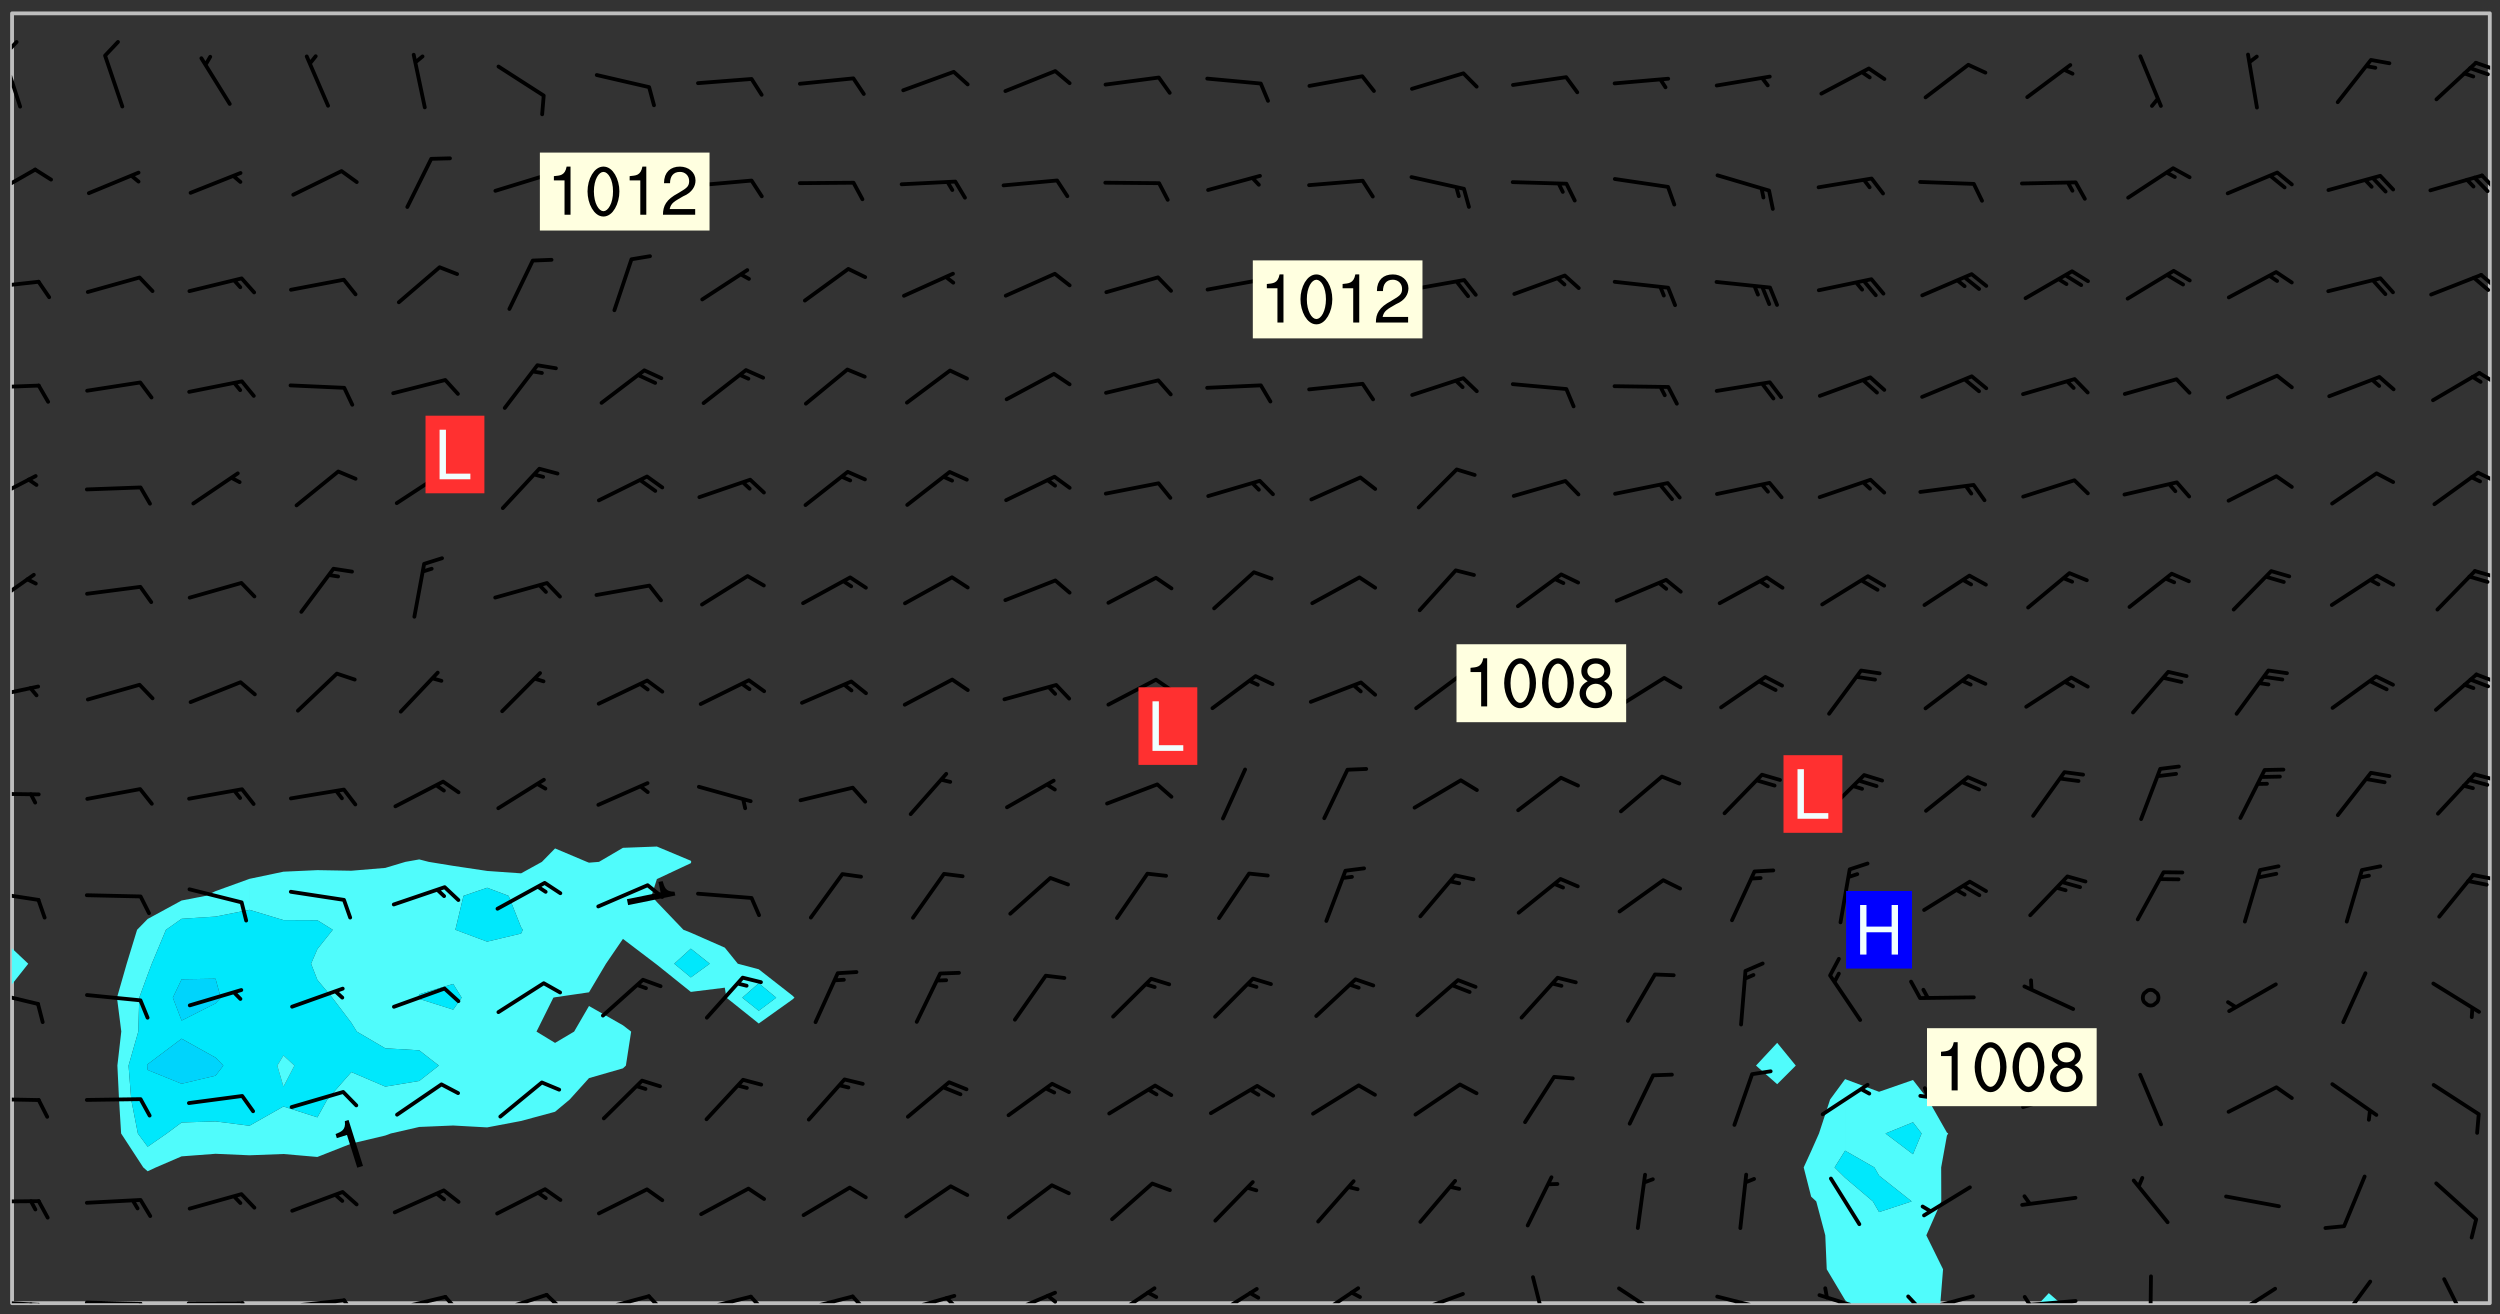 <svg xmlns="http://www.w3.org/2000/svg" role="img" xmlns:xlink="http://www.w3.org/1999/xlink" viewBox="142.45 309.95 326.84 171.84"><rect x="142.45" y="309.95" width="326.84" height="171.84" fill="#333333" stroke="none"/><defs><clipPath id="a"><path d="M144 438h1v42.328h-1zm0 0"/></clipPath><clipPath id="b"><path d="M144 311.672h1V434h-1zm0 0"/></clipPath><clipPath id="c"><path d="M144 311.672h324v168.656H144zm0 0"/></clipPath><clipPath id="d"><path d="M378 451h20v29.328h-20zm0 0"/></clipPath><clipPath id="e"><path d="M409 479h3v1.328h-3zm0 0"/></clipPath><clipPath id="f"><path d="M467 311.672h1v168.656h-1zm0 0"/></clipPath><clipPath id="g"><path d="M144 479h4v1.328h-4zm0 0"/></clipPath><clipPath id="h"><path d="M147 480h2v.328h-2zm0 0"/></clipPath><clipPath id="i"><path d="M146 480h2v.328h-2zm0 0"/></clipPath><clipPath id="j"><path d="M153 479h9v1.328h-9zm0 0"/></clipPath><clipPath id="k"><path d="M160 480h3v.328h-3zm0 0"/></clipPath><clipPath id="l"><path d="M166 480h9v.328h-9zm0 0"/></clipPath><clipPath id="m"><path d="M173 480h3v.328h-3zm0 0"/></clipPath><clipPath id="n"><path d="M180 479h8v1.328h-8zm0 0"/></clipPath><clipPath id="o"><path d="M187 479h3v1.328h-3zm0 0"/></clipPath><clipPath id="p"><path d="M193 479h8v1.328h-8zm0 0"/></clipPath><clipPath id="q"><path d="M200 479h3v1.328h-3zm0 0"/></clipPath><clipPath id="r"><path d="M206 478h9v2.328h-9zm0 0"/></clipPath><clipPath id="s"><path d="M213 478h3v2.328h-3zm0 0"/></clipPath><clipPath id="t"><path d="M220 479h8v1.328h-8zm0 0"/></clipPath><clipPath id="u"><path d="M227 479h3v1.328h-3zm0 0"/></clipPath><clipPath id="v"><path d="M233 479h8v1.328h-8zm0 0"/></clipPath><clipPath id="w"><path d="M240 479h3v1.328h-3zm0 0"/></clipPath><clipPath id="x"><path d="M246 479h9v1.328h-9zm0 0"/></clipPath><clipPath id="y"><path d="M253 479h3v1.328h-3zm0 0"/></clipPath><clipPath id="z"><path d="M260 479h8v1.328h-8zm0 0"/></clipPath><clipPath id="A"><path d="M265 479h3v1.328h-3zm0 0"/></clipPath><clipPath id="B"><path d="M273 478h8v2.328h-8zm0 0"/></clipPath><clipPath id="C"><path d="M279 479h2v1.328h-2zm0 0"/></clipPath><clipPath id="D"><path d="M287 478h7v2.328h-7zm0 0"/></clipPath><clipPath id="E"><path d="M300 478h8v2.328h-8zm0 0"/></clipPath><clipPath id="F"><path d="M313 478h8v2.328h-8zm0 0"/></clipPath><clipPath id="G"><path d="M326 478h8v2.328h-8zm0 0"/></clipPath><clipPath id="H"><path d="M342 476h3v4.328h-3zm0 0"/></clipPath><clipPath id="I"><path d="M353 478h8v2.328h-8zm0 0"/></clipPath><clipPath id="J"><path d="M366 479h9v1.328h-9zm0 0"/></clipPath><clipPath id="K"><path d="M380 479h8v1.328h-8zm0 0"/></clipPath><clipPath id="L"><path d="M393 479h8v1.328h-8zm0 0"/></clipPath><clipPath id="M"><path d="M391 479h3v1.328h-3zm0 0"/></clipPath><clipPath id="N"><path d="M406 479h9v1.328h-9zm0 0"/></clipPath><clipPath id="O"><path d="M406 479h3v1.328h-3zm0 0"/></clipPath><clipPath id="P"><path d="M423 476h1v4.328h-1zm0 0"/></clipPath><clipPath id="Q"><path d="M433 478h8v2.328h-8zm0 0"/></clipPath><clipPath id="R"><path d="M433 480h3v.328h-3zm0 0"/></clipPath><clipPath id="S"><path d="M447 477h6v3.328h-6zm0 0"/></clipPath><clipPath id="T"><path d="M461 476h5v4.328h-5zm0 0"/></clipPath><clipPath id="U"><path d="M144 466h4v2h-4zm0 0"/></clipPath><clipPath id="V"><path d="M144 453h4v2h-4zm0 0"/></clipPath><clipPath id="W"><path d="M144 439h4v3h-4zm0 0"/></clipPath><clipPath id="X"><path d="M144 426h4v2h-4zm0 0"/></clipPath><clipPath id="Y"><path d="M465 424h3v2h-3zm0 0"/></clipPath><clipPath id="Z"><path d="M144 413h4v2h-4zm0 0"/></clipPath><clipPath id="aa"><path d="M465 410h3v3h-3zm0 0"/></clipPath><clipPath id="ab"><path d="M144 399h4v3h-4zm0 0"/></clipPath><clipPath id="ac"><path d="M465 397h3v3h-3zm0 0"/></clipPath><clipPath id="ad"><path d="M144 384h4v6h-4zm0 0"/></clipPath><clipPath id="ae"><path d="M465 384h3v2h-3zm0 0"/></clipPath><clipPath id="af"><path d="M144 371h4v5h-4zm0 0"/></clipPath><clipPath id="ag"><path d="M466 371h2v3h-2zm0 0"/></clipPath><clipPath id="ah"><path d="M144 360h4v1h-4zm0 0"/></clipPath><clipPath id="ai"><path d="M466 358h2v3h-2zm0 0"/></clipPath><clipPath id="aj"><path d="M144 346h4v2h-4zm0 0"/></clipPath><clipPath id="ak"><path d="M466 345h2v3h-2zm0 0"/></clipPath><clipPath id="al"><path d="M144 331h4v5h-4zm0 0"/></clipPath><clipPath id="am"><path d="M466 332h2v3h-2zm0 0"/></clipPath><clipPath id="an"><path d="M144 316h2v9h-2zm0 0"/></clipPath><clipPath id="ao"><path d="M144 315h1v3h-1zm0 0"/></clipPath><clipPath id="ap"><path d="M465 317h3v3h-3zm0 0"/></clipPath><g id="aq" clip-path="url(#clip1)"><path fill="#fff" fill-opacity="0" fill-rule="evenodd" d="M0 0h1000v1000H0zm0 0"/><path fill="#d3d3d3" fill-opacity="0" fill-rule="evenodd" d="M162.152 355.867l-.234.293.059.234.117.172.176.234.293.348.113.059.117-.172.059-.234.176-.176.465-.176h.699l.234.293.289.816.059.176.176.23.352.234.699.699.172.176.234.348.234.41.289.582.41.465.23.234.234.176.117.23.176.293.172 1.164v.234l.059.289.059.117.117.117.348.41.117.172.176.176.176.234.117.172.172.352.059.234.234.406.234-.059-.176.176-.059.93h-.582l-.234-.113-.348.113-.117.117-.059.293-.059.176-.117.172-.465.293-.059.234-.059.113v.645l.059.172v.41l.059.059v.406l.059.406.117.176.059.059.23.641-.059.293v.699l-.059.582v.234l-.059.23-.055.352v1.922l.055.117h.426l-.367.117-.023.352.891 1.168 1.742.539 1.34.359v.539l.09.809.535.715 1.52.27.891-.086.09 1.164.535.18 1.16-.18 2.055-.984 1.16-.363 1.879-.176 1.695-.18-.18.719-1.516.086-1.25.09-.805.27-1.074.809.27.719.535.898-.18.625-.266.809.266 1.078.625.898.805.18 1.25-.18-.266.723.098.504.055.293v.172l.059.293v.406l.176.117.352.117h.406l.293-.176.113-.117.059-.117.117-.23.059-.176.352-.465.23-.176.176-.059.176.059.059.176.117.988.055.469.059.172.117.234.176.059.816.059h.289l.117.234.059.406.059.352v1.105l.117.293.117.348.289.699.176.352.582.754.352.176.172.059.469.234.641.465.348.234.293.176.293.055.23.062.816.348.293.176.113.172.352.352.117.176.523.641v.289l.059.352v.348l.059.352.059.289.117.059.172.059h.176l.582.234.176.117.176.289.176.234.113.234.293.23.117.117v.41l.059.055.289.234.234.117.059.117.117.172.059.117.23.234.059.176.234.059.117.059-.117.113-.059.117v.117l-.117.293-.117.289v.582l.176.117.117.059.059.117.117.117.113.059.176.348.059.352.059.406v.176l-.059.176-.117.699v.172l.117.176.293.293h.406l.176.117.117.172.117.293v.234h-.527l-.23-.234h-.234l-.176.059-.059.699.059.348.117.176.176.41.117.23.289.469.176.055h.523l.234.059.758.641.059.293v.234l.059.059.23.348v.352l-.117.172v.293l.293.289.293.176.172.059.293.176.293.117.582.406.289.234.293.176.219.16.016.012.23.176.641.523.176.234.117.176.176.176.113.172v.641l.117.176.469.117.582.117.234.059.23.113.293.117.113.059.586.352.289.172.176.062.176.055.176.059.699.352.289.176.234.055.289.176.234.117.641.406.293.117.172.059.234.059.41.059.23.059.234.117.059.172-.41.176.469.059.059.293.113.234.176.055.234.059.176.059.406.117.641.234.117.172.059.234v.176l-.059.117-.059.406.234.234.117.059.348.117.641.23.176.117.289.117.176.176.234.465.582 1.105.176.176.348.176.176.117.352.117 1.047.523.234.059.465.113.293.059.465.176.758.582.234.234.348.465.176.176.289.234.816.699.293.176.289.289.293.176.293.289.695.641.176.176.293.234.289.234.469.289.641.582.348.234.234.293.348.348.352.465.934.992.348.406.117.176.234.059.113.117.645.176.23.113.234.059.293.176.23.117.934.699.406.406.234.176.406.176.234.117.816.348.348.234.234.117.293.289.23.117.758.352.352.172.23.059.293.117.234.059.871.176h.816l.469.23.172.059.875.699.465.117.293.059.176.059.23.059.469.059.348.059.352.059.406.059h.293l.172.059v.23l.176.176h.293l.348.059.352.059.699.117h.641l.465-.234.293-.176.172-.117.41-.172.289-.176.934-.465.469-.293.523-.293.465-.172.465-.176 1.051-.465.289-.117.41-.117.289-.117.527-.176 1.516-.699.582-.348.289-.059.293-.059.348-.117.875-.23.352-.117h.113l.234-.059.875-.234.234-.059h.812l.352-.059.816-.117.172-.059.352-.055.293-.059.23-.059.816-.176.176-.059h.348l.234-.059.465-.117.758-.172.234-.059h.348l.41-.117.289-.059 1.285-.059h.289l.41-.059.23-.059h.176l.875-.117h.406l.41-.117h.348l.352-.113.871-.059h1.75l1.047.289.41.117.289.117.352.117.289.117 1.051.172.289.059h.293l.293.059.172.059.41.059.172.059.117.059h.117l.117.059.352.059h.113l.41.066 1.922.395 1.926.395 1.52.449 1.695.719 2.145.805 1.605-.719 1.43-.805 1.16-1.078 1.25-.449 3.035-.719 1.875-.359 2.145-1.348 2.234-1.254 2.5-1.258 1.695-.449 1.785-.18 1.16-.27.625.539 1.34-.27.715-.988.984-1.344.445-.18.805-.359 1.875-.539 1.785-.449 1.25-.27 1.16-.09 1.699-.09 1.961-.27 1.25-.09h.539l.625-.09h.891l2.145-.18 2.41-.18 2.59-.09 1.695.18 1.609.09 1.43.359 1.16.719 1.875.988 1.16 1.527.266.715.629.09.355.898.535.539.535 1.527 1.074.359h.535l-.805.535.09 1.707.715 2.695.891.805.895.988.715 1.258 1.785.539 1.52-.18.355 1.344 1.609-.805.98-.539.27.27.316-.215.219-.145.801.449.449-.359h.355l.535-.27.539-.719.535-.27.625-.988 1.16.449.84.371 1.395.617 1.695-.18h1.605l1.785.09.18-1.707.535-1.344.805.27.492.848.402.406-.09.539v.359l.715.449.711-.27h1.43l.359.988.445 1.258.715 1.344 1.25.629 1.695.629.715-.18.18-.539.98-.09.449.359.086 1.258-.266.629-.535.18v.539l.715.984.266.539.984.988.801 1.078-.266.359-.09.898-.625 2.332-.355 2.066-.09 1.793-.18.719-.09.539v1.438l-.98 1.883-.359 1.707-.535.898-.805 1.168-.266.539 2.055 1.254.086.359-.355.539-.09-.18v.809l.09 1.438-.445.715-1.074.094-.266.715.535.898.805.719 1.16.809 1.34.27.445.359-.355.449-1.789-.09-1.25-.449-.715-.719-.625-.09-.176 3.59-.188 1.309h89.359V311.703h-55.27v49.082l.762.125 3.289.543 2.023 2.836v2.754l2.352.332 2.348.332h4.051l-1.379 4.16-2.023.707-2.023.703-.543.344-2.594 1.617-.188.117-2.023-2.078-.73-2.742-2.672-2.078-1.375-3.5-.066-.082-1.957-2.672 2.75-1.418v-49.082H294.422v91.414l.117.031.133.012.074.074.105.047.09.059.086.059.09.059.297.297.059.09.031.117.027.117.016.137-.031.117-.059.09-.059.086-.043.105-.047.102-.027.121v.145l.176.27.148.148.074.086.074.074.043.105.062.09.059.086.043.105.059.09.047.102.043.105.059.086.117.18.074.074.062.086.059.09.043.105.059.09.059.086.062.09.059.09.043.102.117.18.074.074.059.086.074.074.09.059.105.047h.148l.133-.016.133.016.102-.047.074-.074.047-.102-.016-.133v-.148l-.047-.105-.027-.117-.047-.102-.027-.121-.043-.102-.062-.09-.043-.102-.043-.105-.031-.117-.016-.133-.012-.137.086-.059.059-.086.121-.031.043.105.016.133v.117l.059.102.059.09.09.059.148.148.059.09.043.105-.012.102.086.059.105.047.086.059.09.059.074.074-.117.027-.105.047-.086.059-.074.074-.059.09-.062.086-.027.121-.047.102-.043.105-.031.117-.012.133-.016.133v.148l.027.117.047.105.043.102.059.09.074.074.09.059.074.074.09.059.059.09.043.105.047.102.117.031.133.016h.148l.117-.031.105.043.043.105.047.102.027.121L299.5 410l.027.117.031.121.027.117.105.043.102.047.133-.016.148.148.062.086.074.074.07.074.09.062.105.043.102.043.117.031.137.016.117-.031.074-.074.027-.117-.012-.133-.031-.121-.027-.117.043-.105h.117l.09.062.117.027h.148l.133.016h.148l.133.016.133-.016h.148l.133-.016.133-.012.137.012.117-.027.133-.016.191-.059-.059.176-.016.133-.027.121-.016.133-.059.086-.133.016-.105.047-.105.043-.117.031-.117.027-.266.031h-.148l-.133.016-.074.074.059.086.148.148.117.18.074.07.09.062.09.059.086.059.09.059.102.043.105.062.105.043.086.059.105.047.102.043.18.117.059.09-.043.102-.047.105.016.133.223.223.059.09.043.102.031.121.043.102.016.133.031.117.012.137.031.117.148.148.102.043.105.043.117.031.133.016.137.016h.117l.117-.031.09-.059.043-.105.047-.102.043-.105.031-.117.012-.133v-.148l-.012-.133-.016-.133-.031-.117-.043-.105-.047-.105-.043-.102-.043-.105-.016-.133.016-.133.027-.117.031-.117.027-.121.047-.102.09-.059.086-.062.074-.074.09-.059.223-.223.059-.086.074-.074.117-.18.059-.086v-.148l-.074-.074-.102-.047-.105-.043-.102-.043-.059-.09-.047-.105-.027-.117.09-.059.117-.031.102-.043.18-.117.148-.148.012-.133-.012-.105-.09-.059-.133.016h-.148l-.133.016-.133-.016-.121-.031-.086-.059-.074-.074-.059-.09-.062-.086-.117-.18-.059-.086.031-.121.086-.059.121-.031.059-.086v-.121l-.031-.117-.059-.09-.059-.086-.047-.105-.027-.117-.016-.133.059-.09.074-.074.09-.059.117-.18.074-.074.059-.086.148-.148.121-.031.133-.016.133.016.074.074.043.105.016.133-.031.117-.117.031-.133.012-.148.148-.043.105-.047.102-.027.121-.031.117v.148l.031.117.043.105.059.09.074.07.074.074.117.031.121.027.117-.027.133-.016h.117l.09.059.074.074.047.105.059.086.102.047.133.016.105.043.086.059-.012.105-.074.074-.18.117-.059.09-.09.059-.07.074-.074.074-.062.09-.027.117-.016.133.016.133-.016.133v.148l.016.133.027.117.031.121.074.074.09.059.086.059.09.059.117.031v.086l-.102.047-.09.059-.266.031-.117.027h-.148l-.105.043-.102.047-.059.09-.062.234-.012.133-.031.121-.016.133v.293l-.012.133.012.137.016.133.133.016.133.012.121.031.086.059.074.074.047.105.043.102.016.133v.445l-.016.133v.445l.031.266.027.117.016.133.031.117.086.211.031.266v.148l-.031.117-.027.117-.031.121-.027.117-.031.117-.031.121-.012.133-.016.133.09.059.117-.031.102.016.047.105-.031.266v.441l-.043.105-.047.105-.043.102-.043.105-.059.086-.031.121-.043.117-.031.117-.016.133.016.133.059.09.105.047.086.059.059.086-.012.137-.031.117-.043.102v.445l-.016.133v.148l-.031.117-.043.105-.027.117-.047.105-.043.102-.031.121-.027.117-.031.133-.031.117-.027.117-.043.105-.031.117-.031.121-.012.133-.016.133v.297l.027.117v.148l.047.398.027.117.059.09.121.031h.148l.133-.016.059.09v.117l-.059.09-.09.059-.102.043-.105.047-.09.059-.086.059-.137.016-.117-.031-.133-.016-.102.047-.062.086-.012.137-.016.133-.031.117-.027.117-.016.133-.031.121v.297l.016.133.031.117v.148l.012.133v.148l-.027.117-.047.102-.027.121-.031.117-.059.09-.074.074-.102.043-.105.047-.117.027-.121.031-.102-.047.059-.086.105-.047.027-.117.031-.117.027-.121.031-.117v-.148l.016-.133-.031-.117-.043-.105-.105.016-.074.074-.102.043-.09.062-.074.074-.043.102-.016.133-.031.117L304.25 426l-.031.117-.027.117-.031.121-.027.117-.031.117-.043.105-.09.059h-.09l-.117-.031-.031-.086.016-.137-.031-.117v-.148l-.012-.133v-.148l-.062-.234-.027-.121-.043-.102-.047-.105-.059-.086-.059-.09-.043-.105-.062-.086-.148-.148-.07-.074-.105-.047-.105-.043-.102-.043-.297-.297-.09-.074-.086-.059-.105-.043-.09-.062-.086-.059-.105-.043-.09-.059-.086-.062-.074-.07-.105-.047-.086-.059-.105-.043-.09-.062-.102-.043-.105-.043-.086-.059-.105-.047-.105-.043-.102-.047-.09-.059-.102-.043-.105-.043-.09-.062-.117-.027-.133-.016-.133.016H299.75l-.133.016-.117-.031-.09-.059-.074-.074-.09-.059-.102-.047h-.148l-.121-.027-.102-.043-.074-.074-.117-.18-.09-.059-.102-.043-.09-.062-.105-.043-.09-.059-.086-.059-.105-.047-.059-.086-.059-.09-.043-.105-.047-.102-.074-.074-.086-.059-.074-.074-.09-.059-.223-.223-.043-.105-.031-.266.105-.043h.145l.105.043.074.074.09.059.086.059.105.047.09.059.148.148.07.074.148.148.062.086.074.074.086.059.074.074.09.062.09.059.086.059.27.176.102.047.105.043.102.043.047-.074.059-.086.074-.074.07-.074.105.043.074.074.059.09.043.102.047.105.043.105.121.027.117-.027.074-.09.043-.105.059-.09.074-.074.105-.043.117-.027.133.012.09.059.148.148.059.09.043.105.047.102.043.105.043.102.105.047.105.043.133.016.086-.059.059-.09.074-.074.105-.043.117.027.105.047.102.043.105.043.102.047.18.117v.117l-.016.133.016.133.016.137.059.086.102.047.121.027.117.031h.148l.117-.031.059-.09.18-.117.059-.09.074-.074.059-.086.117-.18.18-.117.117.031.09.059.043.074-.016.133v.117l.09.059h.148l.133-.016.133-.012.266-.031.105-.043.117-.031.121-.027.074-.074.07-.074.062-.09-.016-.105-.047-.102-.102-.043-.105-.016-.117.027-.266.031h-.148l-.074-.074-.09-.059-.117-.031-.117-.027-.133-.016h-.148l-.133.016h-.297l-.105-.047-.148-.148-.043-.102-.059-.09.223-.223.086-.059.105-.043.117-.031.133-.016.133.016.137.016.102.043.133-.012.09-.062.102-.043.062-.09-.047-.102-.09-.059-.117-.031-.102-.043-.059-.09-.062-.09v-.117l.016-.133.105-.047.074-.07v-.121l-.09-.059-.031-.117.09-.059.074-.074.043-.105.059-.09.047-.102.016-.133v-.148l-.047-.105-.043-.102-.09-.059-.133-.016-.102-.043-.137-.016-.117-.031h-.445l-.133-.016-.133-.012-.133-.016-.117-.031h-.148l-.133-.016-.133-.012-.266-.031-.121-.043-.086-.059-.074-.074v-.148l.012-.133.105-.047.102-.043.133-.016h.152l.133-.016h.293l.121.031.102.043.09.059.234.062.121-.047.09-.059.102-.043.133-.016.105.043.102.047.133.012.121-.027h.145l.121-.031.117-.027.105-.047.074-.074.086-.059.148-.148.059-.086.047-.105.027-.117.016-.105-.102-.043-.09-.059-.117-.031-.105-.043-.09-.062-.074-.086-.074-.074-.102-.043-.105-.047-.102-.043-.059-.09-.047-.102-.086-.211-.062-.086-.059-.09-.074-.074-.086-.059h-.27l-.117.031-.09.059-.102.043-.133.016-.105-.016-.027-.117-.062-.09-.117-.031-.102-.043-.148-.148-.031-.117-.016-.105.074-.074.18-.117.117-.027.117-.031.137.016.102.043.105.043.102.047.105.043.117.031.133.016.117.027.133.016.105-.016.09-.059-.074-.074-.105-.043-.074-.074-.074-.09-.148-.148-.086-.059-.09-.059-.074-.074-.09-.059-.102-.047-.121-.027-.102-.047-.105-.043-.117-.031-.102-.043-.121-.031h-.148l-.117.031-.105.043-.086.062-.18.117-.086.059-.09.059-.105.047-.086.059-.105.043-.102.043-.105.047-.074.074-.059.09-.059.086-.047.105-.059.086-.074.074-.133-.012-.117-.031h-.117l-.074.074-.09.059-.074.074-.09.059-.086.059-.105.047-.102.043-.137.016-.102-.043-.148-.148-.105-.047h-.086l-.105.047-.102.043-.121.031-.117-.031-.074-.074v-.117l.031-.121.074-.07.059-.09.074-.074.117-.031.105-.043h.293l.133-.016.137-.016.102-.043.09-.059.102-.047.09-.059.133-.012.09.059.133.012.09-.059.086-.059.105-.043.09-.059.086-.062.09-.059.148-.148.059-.086.059-.09.105-.043.133-.016.117.027.121.031.059-.059.059-.09.031-.266.027-.117.105.012.133.016.102-.043.09-.059.059-.09.074-.074.059-.09.047-.102.012-.133-.012-.133-.047-.105-.148-.148-.059-.09-.059-.086-.043-.105v-.445l.016-.133v-.148l.012-.133-.059-.059-.09.059-.102-.043-.18-.117-.086-.059-.062-.09-.059-.09-.074-.074-.086-.059-.121.031-.102.012-.105.047-.086.059-.105.043-.148.148-.09.059-.086.059-.09.062-.105.043-.133.016v-.121l.105-.043.117-.031.074-.07.043-.105v-.148l-.027-.117-.148-.148-.133-.016h-.148l-.117.031-.105.043-.102.043-.09.062-.117.027-.074-.074.012-.133-.043-.102-.043-.105-.09-.059-.117.027-.121.031-.117.031-.102.043-.121.031-.102.043-.105.043-.09.059-.102.016v-.117l.016-.133-.059-.09-.074.043-.148.148-.059.09-.074.074-.047.105-.043.102-.074.074-.059.09-.074.074-.059.086-.074.074-.09.062-.074.07-.074.074-.102.016-.133.016-.105-.043v-.121l.148-.148.043-.102.059-.09.047-.102.043-.105.059-.09.031-.117.043-.102.031-.121.027-.117.047-.105.043-.102.043-.105.074-.07.09-.062.09-.059.102-.043h.297l.266-.031.105-.043-.074-.074-.117-.031-.105-.043-.09-.059-.102-.047-.09-.059-.102-.043-.105-.043-.09-.062-.086-.059-.105-.043-.102-.043-.121-.031-.117-.031-.102-.043L297.5 410.25l-.102-.043-.09-.059-.043-.105-.016-.133.102-.043.133-.016.137.016.133-.016.102-.043.059-.09.016-.105-.09-.059-.074-.074-.102-.043-.09-.059-.148-.148-.043-.105-.016-.133v-.293l-.059-.09-.09-.059-.074-.074-.043-.105-.031-.117-.059-.09-.074-.074-.117-.027-.074-.074-.09-.059-.09-.062-.086-.059-.074-.074-.059-.086-.047-.105-.086-.059-.148-.148-.195-.059-.133.016-.102.043-.074.074-.047.102-.043.105-.059.09-.059.086-.297.297-.09.059h-.086l-.062-.086-.043-.105.031-.117.059-.09.027-.117-.012-.133-.09-.062-.105.047-.117.027-.117.031-.27.176-.102.047-.117.027-.105.047-.09.059-.102.043-.059-.086-.047-.105.016-.133.047-.105.07-.074.074-.07.059-.09v-.148l-.043-.105h-.238l-.102.047-.031.117-.027.117-.031.121-.074.043-.133.016-.074-.047-.043-.102-.043-.105-.047-.102-.043-.105-.121.031-.102.043-.133.016-.117.031-.105.043-.09.059-.102.047-.121.027-.133.016-.102-.043-.059-.09-.047-.105-.043-.102-.043-.105v-.117l.059-.09.086-.059.18-.117.102-.047.105-.043.105-.059.102-.043.09-.062.102-.043.105-.059.102-.047.09-.059.105-.043.102-.043.09-.062.102-.043.137-.016.117.031.102.043.121.031.102.043.105.047.102.043.105.043.102.047.105.043.102.043.105.047.086.059.105.043.117.031.105.043.102.047.09.059.105.043.102.043.105.047.117.027.102.047.121.027h.148l.086-.059.016-.102.059-.09-.027-.117-.074-.074-.117-.18-.074-.074-.09-.074-.18-.117-.086-.059-.105-.043-.102-.047-.27-.176-.059-.09-.074-.074-.059-.09-.043-.102-.031-.117-.016-.137v-.562l-.012-.133-.016-.133-.031-.117-.016-.133-.012-.133-.031-.121-.223-.223-.059-.086-.016-.105.031-.117.133-.016v-91.414H172.992v1.453l-.059.234-.352 1.051-.172.523-.117.348-.176.41-.117.172-.234.293-.23.059h-.352l-.117.059-.23.406v.293l.117.176.23.23.117.234.641.758.293.465.176.234.23.352.234.348.641.816.176.465.172.41.117.695.176.469.117 1.398.059.465v.875l.117 1.047v4.781l-.059.465-.352 1.281-.176.523-.113.41-.352.93L172.934 336l-.234.582-.117.176-.172.348-.176.406-.352.816-.059.293-.113.293-.117.289-.059.176-.117.875-.059.406-.059.117-.059.176-.059.172-.23.527-.117.172v.234l-.117.234-.059.172-.176.586v.289l-.059.176v.293l-.059.113-.059.527v.172l-.055.234v2.621l-.176.816-.117.176-.176.234-.117.172-.113.234-.586.934-.23.289-.293.465-.176.234-.289.352-.352.699-.113.23-.176.41-.176.23-.406.527-.816.699-.293.172-.289.234-.176.117-.176.176-.523.406-.527.176-.172.176-.234.055-.641.176h-.758m12.211 31.023l-1.074.449.359.895 1.25-.715.445-.539-.98-.09"/><path fill="#d3d3d3" fill-opacity="0" fill-rule="evenodd" d="M201.508 416.598h-.895l.449.629.98.359.805-.09.445-.988-.176.09-.715-.355-.895.355m154.621 59.07l-.059-.523v-.293l.113-.293.059-.23.469-.469h.113l.117-.113.117-.059h.176l.234-.059h.348l.234.059.117.059.23.172.059.176.117.582v.293l-.117.176-.172.289-.176.176-.527.523-.23.234-.117.059h-.176l-.117-.059-.406-.293-.176-.117-.117-.059-.059-.113-.055-.117m6.641-10.957l-.059-.172v-1.109l.059-.172.176-.059.172-.059h.176l.234-.059.117.059.059.699-.059.172-.117.176-.117.059-.234.523-.113.059h-.234l-.059-.117m9.613-14.391l-.117-.176v-.699l.293-.875.117-.172.176-.352.113-.23.117-.293.352-.758.117-.23.172-.234h.176l.117-.059h.641l.117.059.234.234.172.113.352.293.117.117.113.176v.113l.117.059.117.117v.699l-.059.176v.23l-.059.176-.348 1.051-.117.23-.117.234-.117.059-.23.234-.641.289h-.875l-.41-.117-.641-.465"/><path fill="none" stroke="#bebebe" stroke-linecap="round" stroke-linejoin="round" stroke-miterlimit="10" stroke-width=".5" d="M467.957 311.695H144.027v168.625h323.93v-168.625"/><g clip-path="url(#a)"><path fill="#fff" fill-opacity="0" fill-rule="evenodd" d="M144 475.891v4.438h.004H144v-41.676 37.238"/></g><g clip-path="url(#b)"><path fill="#fff" fill-opacity="0" fill-rule="evenodd" d="M144 431.508v2.414-122.25h.004H144v119.836"/></g><path fill="#50fcfc" fill-rule="evenodd" d="M144 433.922v4.73l.004-.004v-4.723l-.004-.004"/><g clip-path="url(#c)"><path fill="#fff" fill-opacity="0" fill-rule="evenodd" d="M144.004 480.328v-41.68l2.141-2.703-2.141-2.02v-122.254h84.324V420.625l-4.438.168-3.133 1.836-1.305.105-.277-.105-4.16-1.758-1.719 1.758-2.723 1.5-4.438-.312-4.438-.664-3.199-.523-1.238-.32-1.809.32-2.633.789-4.438.371-4.438-.078-4.438.203-4.441.934-4.438 1.605-1.289.617-3.148.609-4.438 2.414-1.383 1.414-1.359 4.438-1.27 4.438.566 4.438-.508 4.441.215 4.438.273 4.438 2.895 4.438.57.504 1.082-.504 3.355-1.445 4.438-.336 4.438.195 4.441-.168 4.438.387 4.438-1.75 4.438-1.051.73-.27 3.711-.852 4.438-.188 4.438.246 4.438-.84 4.441-1.203 1.918-1.602 2.52-2.797 4.438-1.277.387-.363.688-4.441-1.074-.828-4.438-2.52-1.945 3.348-2.492 1.477-2.426-1.477 2.207-4.438.219-.051 4.438-.648 2.219-3.738 2.219-3.246 4.273 3.246.164.125 4.438 3.559 4.441-.551.211 1.305 4.227 3.379 4.438-3.164.234-.215-.234-.246-4.438-3.465-2.738-.727-1.699-2.102-4.441-1.953-.969-.383-3.469-3.625-.699-.812.699-2.191 4.438-2.078.055-.172-.055-.145-4.438-1.859V311.672h146.465v134.613l-2.77 2.977 2.77 2.434 2.43-2.434-2.43-2.977V311.672h93.203v168.656h-56.168l-1.527-1.32-1.242 1.32h-12.938l.355-4.438-2.188-4.438 1.957-4.438-.016-4.441.754-4.168.168-.27-.168-.113-2.461-4.324-1.977-2.555-4.438 1.543-4.438-1.656-1.961 2.668-1.453 4.438-1.023 2.305-.977 2.133.977 3.824.664.617 1.18 4.438.191 4.438 2.402 4.031.438.406H144.004"/></g><path fill="#50fcfc" fill-rule="evenodd" d="M146.145 435.945l-2.141 2.703v-4.723l2.141 2.02m12.164 8.875l-.566-4.438 1.27-4.438 1.359-4.438 1.383-1.414 4.438-2.414 3.148-.609 1.289-.617 4.438-1.605v4.051l-4.438.883-4.438.289-2.047 1.438-1.848 4.438-.543 1.43-1.098 3.008-.129 4.438-1.27 4.441.344 4.438.875 4.438 1.277 1.73 2.5-1.73 1.938-1.438 4.438-.145 4.438.57 4.441-2.516 4.438 1.418 1.289-2.328 3.148-3.59 4.438 1.898 4.441-.738 2.562-2.008-2.562-1.996-4.441-.266-3.723-2.18-.715-1.156-2.496-3.281-1.941-2.32-.828-2.117.828-1.918 2.008-2.52-2.008-1.246-4.438-.02-4.441-1.344v-4.051l4.441-.934 4.438-.203 4.438.078 4.438-.371 2.633-.789 1.809-.32 1.238.32 3.199.523v15.43l-4.438 1.352-.129.449.129.164 4.438 1.402 1.109-1.566-1.109-1.801v-15.43l4.438.664v2.195l-3.09 1.059-1.066 4.438 4.156 1.551 4.438-1.062.223-.488-.223-.328-1.633-4.109-2.805-1.059v-2.195l4.438.312 2.723-1.5 1.719-1.758 4.16 1.758.277.105 1.305-.105 3.133-1.836 4.438-.168 4.438 1.859.055.145-.055.172-4.438 2.078-.699 2.191.699.812 3.469 3.625.969.383v2.082l-2.168 1.973 2.168 1.793 2.473-1.793-2.473-1.973v-2.082l4.441 1.953 1.699 2.102 2.738.727v1.824l-2.148 1.887 2.148 1.715 2.289-1.715-2.289-1.887v-1.824l4.438 3.465.234.246-.234.215-4.438 3.164-4.227-3.379-.211-1.305-4.441.551-4.438-3.559-.164-.125-4.273-3.246-2.219 3.246-2.219 3.738-4.438.648-.219.051-2.207 4.438 2.426 1.477 2.492-1.477 1.945-3.348 4.438 2.52 1.074.828-.688 4.441-.387.363-4.438 1.277-2.52 2.797-1.918 1.602-4.441 1.203-4.438.84-4.438-.246-4.438.188-3.711.852-.73.27-4.438 1.051-4.438 1.75-4.438-.387-4.441.168-4.438-.195-4.438.336-3.355 1.445-1.082.504-.57-.504-2.895-4.438-.273-4.438-.215-4.438.508-4.441"/><path fill="#00e8fc" fill-rule="evenodd" d="M159.602 453.699l-.344-4.438 1.27-4.441.129-4.438 1.098-3.008.543-1.43 1.848-4.438 2.047-1.438 4.438-.289v8.125l-4.438.07-1.148 2.406 1.148 2.992v2.371l-4.438 3.336-.066.18.066.574 4.438 1.801 4.438-1.055 1.02-1.32-1.02-1.043-4.438-2.473V443.375l4.438-2.246.68-.746-.68-2.477v-8.125l4.438-.883 4.441 1.344v17.695l-.805 1.324.805 2.75 1.434-2.75-1.434-1.324v-17.695l4.438.02 2.008 1.246-2.008 2.52-.828 1.918.828 2.117 1.941 2.32 2.496 3.281.715 1.156L192.82 447l4.441.266 2.562 1.996-2.562 2.008-4.441.738-4.438-1.898-3.148 3.59-1.289 2.328-4.438-1.418-4.441 2.516-4.438-.57-4.438.145-1.938 1.438-2.5 1.73-1.277-1.73-.875-4.438"/><path fill="#00d4fc" fill-rule="evenodd" d="M161.754 449.836l-.066-.574.066-.18 4.438-3.336 4.438 2.473 1.02 1.043-1.02 1.32-4.438 1.055-4.438-1.801m4.438-6.461l-1.148-2.992 1.148-2.406 4.438-.07.68 2.477-.68.746-4.438 2.246"/><path fill="#50fcfc" fill-rule="evenodd" d="M179.508 447.938l-.805 1.324.805 2.75 1.434-2.75-1.434-1.324"/><path fill="#00e8fc" fill-rule="evenodd" d="M197.262 440.547l-.129-.164.129-.449 4.438-1.352 1.109 1.801-1.109 1.566-4.438-1.402m8.875-7.488l-4.156-1.551 1.066-4.438 3.09-1.059 2.805 1.059 1.633 4.109.223.328-.223.488-4.438 1.062m26.629 4.68l-2.168-1.793 2.168-1.973 2.473 1.973-2.473 1.793m8.879 4.359l-2.148-1.715 2.148-1.887 2.289 1.887-2.289 1.715"/><path fill="#50fcfc" fill-rule="evenodd" d="M374.793 451.695l-2.77-2.434 2.77-2.977 2.43 2.977-2.43 2.434"/><g clip-path="url(#d)"><path fill="#50fcfc" fill-rule="evenodd" d="M379.234 466.398l-.977-3.824.977-2.133 1.023-2.305 1.453-4.438 1.961-2.668v9.352l-1.375 2.191 1.375 1.355 3.633 3.086.805 1.398 4.266-1.398-4.266-3.375-.609-1.066-3.828-2.191v-9.352l4.438 1.656 4.438-1.543v5.527l-3.598 1.465 3.598 2.715 1.125-2.715-1.125-1.465v-5.527l1.977 2.555 2.461 4.324.168.113-.168.27-.754 4.168.016 4.441-1.957 4.438 2.188 4.438-.355 4.438h-12.012l-.438-.406-2.402-4.031-.191-4.438-1.18-4.438-.664-.617"/></g><path fill="#00e8fc" fill-rule="evenodd" d="M383.672 463.93l-1.375-1.355 1.375-2.191 3.828 2.191.609 1.066 4.266 3.375-4.266 1.398-.805-1.398-3.633-3.086m8.875-3.078l-3.598-2.715 3.598-1.465 1.125 1.465-1.125 2.715"/><g clip-path="url(#e)"><path fill="#50fcfc" fill-rule="evenodd" d="M409.059 480.328l1.242-1.32 1.527 1.32h-2.77"/></g><g clip-path="url(#f)"><path fill="#fff" fill-opacity="0" fill-rule="evenodd" d="M467.996 480.328H468V311.672h-.004H468v168.656h-.004"/></g><path fill="#fff" fill-opacity="0" fill-rule="evenodd" d="M221.977 424.715l1.16 5.727 9.762-1.98-1.16-5.727-9.762 1.98"/><path fill-rule="evenodd" d="M230.637 426.531l.102.496-6.172 1.254-.156-.773 4.402-.891-.277-1.363.547-.109.172.535.105.238.133.207.18.172.238.129.316.078.41.027"/><path fill="#fff" fill-opacity="0" fill-rule="evenodd" d="M186.629 465.324l5.574-1.75-2.98-9.504-5.574 1.75 2.98 9.504"/><path fill-rule="evenodd" d="M187.535 456.52l.484-.152 1.887 6.008-.75.234-1.344-4.281-1.328.414-.164-.531.516-.227.223-.129.191-.152.152-.199.105-.25.047-.324-.02-.41"/><g clip-path="url(#g)"><path fill="none" stroke="#000" stroke-linecap="round" stroke-linejoin="round" stroke-miterlimit="10" stroke-width=".5" d="M147.508 480.539l-7.016-.418"/></g><g clip-path="url(#h)"><path fill="none" stroke="#000" stroke-linecap="round" stroke-linejoin="round" stroke-miterlimit="10" stroke-width=".5" d="M147.508 480.539l1.02 2.23"/></g><g clip-path="url(#i)"><path fill="none" stroke="#000" stroke-linecap="round" stroke-linejoin="round" stroke-miterlimit="10" stroke-width=".5" d="M146.488 480.477l.508 1.117"/></g><g clip-path="url(#j)"><path fill="none" stroke="#000" stroke-linecap="round" stroke-linejoin="round" stroke-miterlimit="10" stroke-width=".5" d="M160.828 480.414l-7.027-.172"/></g><g clip-path="url(#k)"><path fill="none" stroke="#000" stroke-linecap="round" stroke-linejoin="round" stroke-miterlimit="10" stroke-width=".5" d="M160.828 480.414l1.098 2.195"/></g><g clip-path="url(#l)"><path fill="none" stroke="#000" stroke-linecap="round" stroke-linejoin="round" stroke-miterlimit="10" stroke-width=".5" d="M174.145 480.316l-7.027.023"/></g><g clip-path="url(#m)"><path fill="none" stroke="#000" stroke-linecap="round" stroke-linejoin="round" stroke-miterlimit="10" stroke-width=".5" d="M174.145 480.316l1.16 2.164"/></g><g clip-path="url(#n)"><path fill="none" stroke="#000" stroke-linecap="round" stroke-linejoin="round" stroke-miterlimit="10" stroke-width=".5" d="M187.438 479.949l-6.984.762"/></g><g clip-path="url(#o)"><path fill="none" stroke="#000" stroke-linecap="round" stroke-linejoin="round" stroke-miterlimit="10" stroke-width=".5" d="M187.438 479.949l1.379 2.027"/></g><g clip-path="url(#p)"><path fill="none" stroke="#000" stroke-linecap="round" stroke-linejoin="round" stroke-miterlimit="10" stroke-width=".5" d="M200.676 479.504l-6.832 1.648"/></g><g clip-path="url(#q)"><path fill="none" stroke="#000" stroke-linecap="round" stroke-linejoin="round" stroke-miterlimit="10" stroke-width=".5" d="M200.676 479.504l1.629 1.84"/></g><g clip-path="url(#r)"><path fill="none" stroke="#000" stroke-linecap="round" stroke-linejoin="round" stroke-miterlimit="10" stroke-width=".5" d="M213.914 479.234l-6.676 2.191"/></g><g clip-path="url(#s)"><path fill="none" stroke="#000" stroke-linecap="round" stroke-linejoin="round" stroke-miterlimit="10" stroke-width=".5" d="M213.914 479.234l1.77 1.699"/></g><g clip-path="url(#t)"><path fill="none" stroke="#000" stroke-linecap="round" stroke-linejoin="round" stroke-miterlimit="10" stroke-width=".5" d="M227.281 479.414l-6.785 1.828"/></g><g clip-path="url(#u)"><path fill="none" stroke="#000" stroke-linecap="round" stroke-linejoin="round" stroke-miterlimit="10" stroke-width=".5" d="M227.281 479.414l1.676 1.793"/></g><g clip-path="url(#v)"><path fill="none" stroke="#000" stroke-linecap="round" stroke-linejoin="round" stroke-miterlimit="10" stroke-width=".5" d="M240.613 479.473l-6.816 1.711"/></g><g clip-path="url(#w)"><path fill="none" stroke="#000" stroke-linecap="round" stroke-linejoin="round" stroke-miterlimit="10" stroke-width=".5" d="M240.613 479.473l1.645 1.82"/></g><g clip-path="url(#x)"><path fill="none" stroke="#000" stroke-linecap="round" stroke-linejoin="round" stroke-miterlimit="10" stroke-width=".5" d="M253.922 479.449l-6.805 1.758"/></g><g clip-path="url(#y)"><path fill="none" stroke="#000" stroke-linecap="round" stroke-linejoin="round" stroke-miterlimit="10" stroke-width=".5" d="M253.922 479.449l1.656 1.809"/></g><g clip-path="url(#z)"><path fill="none" stroke="#000" stroke-linecap="round" stroke-linejoin="round" stroke-miterlimit="10" stroke-width=".5" d="M267.215 479.367l-6.758 1.922"/></g><g clip-path="url(#A)"><path fill="none" stroke="#000" stroke-linecap="round" stroke-linejoin="round" stroke-miterlimit="10" stroke-width=".5" d="M266.23 479.648l.852.883"/></g><g clip-path="url(#B)"><path fill="none" stroke="#000" stroke-linecap="round" stroke-linejoin="round" stroke-miterlimit="10" stroke-width=".5" d="M280.383 478.953l-6.465 2.75"/></g><g clip-path="url(#C)"><path fill="none" stroke="#000" stroke-linecap="round" stroke-linejoin="round" stroke-miterlimit="10" stroke-width=".5" d="M279.445 479.355l.953.77"/></g><g clip-path="url(#D)"><path fill="none" stroke="#000" stroke-linecap="round" stroke-linejoin="round" stroke-miterlimit="10" stroke-width=".5" d="M293.383 478.371l-5.836 3.914"/></g><path fill="none" stroke="#000" stroke-linecap="round" stroke-linejoin="round" stroke-miterlimit="10" stroke-width=".5" d="M292.535 478.941l1.082.578"/><g clip-path="url(#E)"><path fill="none" stroke="#000" stroke-linecap="round" stroke-linejoin="round" stroke-miterlimit="10" stroke-width=".5" d="M306.754 478.461l-5.949 3.738"/></g><path fill="none" stroke="#000" stroke-linecap="round" stroke-linejoin="round" stroke-miterlimit="10" stroke-width=".5" d="M305.891 479.004l1.062.609"/><g clip-path="url(#F)"><path fill="none" stroke="#000" stroke-linecap="round" stroke-linejoin="round" stroke-miterlimit="10" stroke-width=".5" d="M320.012 478.367l-5.832 3.922"/></g><path fill="none" stroke="#000" stroke-linecap="round" stroke-linejoin="round" stroke-miterlimit="10" stroke-width=".5" d="M319.164 478.938l1.082.578"/><g clip-path="url(#G)"><path fill="none" stroke="#000" stroke-linecap="round" stroke-linejoin="round" stroke-miterlimit="10" stroke-width=".5" d="M333.707 479.113l-6.594 2.43"/></g><g clip-path="url(#H)"><path fill="none" stroke="#000" stroke-linecap="round" stroke-linejoin="round" stroke-miterlimit="10" stroke-width=".5" d="M342.863 476.922l1.727 6.812"/></g><g clip-path="url(#I)"><path fill="none" stroke="#000" stroke-linecap="round" stroke-linejoin="round" stroke-miterlimit="10" stroke-width=".5" d="M354.113 478.391l5.855 3.879"/></g><g clip-path="url(#J)"><path fill="none" stroke="#000" stroke-linecap="round" stroke-linejoin="round" stroke-miterlimit="10" stroke-width=".5" d="M366.953 479.461l6.809 1.734"/></g><g clip-path="url(#K)"><path fill="none" stroke="#000" stroke-linecap="round" stroke-linejoin="round" stroke-miterlimit="10" stroke-width=".5" d="M380.32 479.27l6.699 2.121"/></g><path fill="none" stroke="#000" stroke-linecap="round" stroke-linejoin="round" stroke-miterlimit="10" stroke-width=".5" d="M381.297 479.578l-.223-1.207"/><g clip-path="url(#L)"><path fill="none" stroke="#000" stroke-linecap="round" stroke-linejoin="round" stroke-miterlimit="10" stroke-width=".5" d="M393.594 481.238l6.785-1.82"/></g><g clip-path="url(#M)"><path fill="none" stroke="#000" stroke-linecap="round" stroke-linejoin="round" stroke-miterlimit="10" stroke-width=".5" d="M393.594 481.238l-1.676-1.797"/></g><g clip-path="url(#N)"><path fill="none" stroke="#000" stroke-linecap="round" stroke-linejoin="round" stroke-miterlimit="10" stroke-width=".5" d="M406.801 480.621l7.004-.586"/></g><g clip-path="url(#O)"><path fill="none" stroke="#000" stroke-linecap="round" stroke-linejoin="round" stroke-miterlimit="10" stroke-width=".5" d="M407.82 480.535l-.664-1.031"/></g><g clip-path="url(#P)"><path fill="none" stroke="#000" stroke-linecap="round" stroke-linejoin="round" stroke-miterlimit="10" stroke-width=".5" d="M423.66 476.816l-.09 7.027"/></g><g clip-path="url(#Q)"><path fill="none" stroke="#000" stroke-linecap="round" stroke-linejoin="round" stroke-miterlimit="10" stroke-width=".5" d="M433.973 482.223l5.918-3.789"/></g><g clip-path="url(#R)"><path fill="none" stroke="#000" stroke-linecap="round" stroke-linejoin="round" stroke-miterlimit="10" stroke-width=".5" d="M434.832 481.672l-1.066-.602"/></g><g clip-path="url(#S)"><path fill="none" stroke="#000" stroke-linecap="round" stroke-linejoin="round" stroke-miterlimit="10" stroke-width=".5" d="M448.168 483.16l4.156-5.664"/></g><g clip-path="url(#T)"><path fill="none" stroke="#000" stroke-linecap="round" stroke-linejoin="round" stroke-miterlimit="10" stroke-width=".5" d="M465.129 483.473l-3.137-6.289"/></g><g clip-path="url(#U)"><path fill="none" stroke="#000" stroke-linecap="round" stroke-linejoin="round" stroke-miterlimit="10" stroke-width=".5" d="M147.512 466.984l-7.023.059"/></g><path fill="none" stroke="#000" stroke-linecap="round" stroke-linejoin="round" stroke-miterlimit="10" stroke-width=".5" d="M147.512 466.984l1.172 2.156m-2.191-2.148l.582 1.078m13.75-1.242l-7.02.371m7.02-.371l1.266 2.105m-2.285-2.051l.629 1.051m13.578-1.867l-6.766 1.895m6.766-1.895l1.695 1.773m-2.68-1.5l.848.891m13.363-1.445l-6.586 2.457m6.586-2.457l1.836 1.625m-2.797-1.27l.922.816m13.27-1.379l-6.414 2.871m6.414-2.871l1.934 1.508m-2.867-1.09l.969.754m13.203-1.328l-6.266 3.184m6.266-3.184l2.008 1.41m-2.918-.945l1.004.703m13.23-1.148l-6.285 3.145m6.285-3.145l2 1.422m11.266-1.52l-6.184 3.34m6.184-3.34l2.043 1.359m11.199-1.488l-6.035 3.598m6.035-3.598l2.098 1.273m11.105-1.449l-5.812 3.949m5.812-3.949l2.168 1.145m11.055-1.277l-5.625 4.215m5.625-4.215l2.219 1.047m10.91-1.27l-5.258 4.66m5.258-4.66l2.301.859m10.836-1.051l-4.898 5.043m4.184-4.309l1.18.344m12.719-1.195l-4.637 5.277m3.961-4.512l1.195.285m12.75-1.09l-4.547 5.355m3.887-4.578l1.199.266m12.059-1.516l-3.109 6.301m2.656-5.383l1.227-.039m11.461-1.211l-.949 6.965m.812-5.949l1.152-.426m12.207-.602l-.766 6.988m.656-5.969l1.137-.457m10.047-.051l3.719 5.965m8.457-1.148l5.996-3.668m-5.125 3.133l-1.055-.625m13.016-.211l6.965-.926m-5.953.793l-.715-1m14.285-2.059l4.43 5.457m-3.785-4.66l.477-1.133m10.953 2.426l6.91 1.277m8.52 2.609l2.684-6.496m-2.684 6.496l-2.441.238m19.707-1.133l-5.219-4.707m5.219 4.707l-.594 2.379"/><g clip-path="url(#V)"><path fill="none" stroke="#000" stroke-linecap="round" stroke-linejoin="round" stroke-miterlimit="10" stroke-width=".5" d="M147.512 453.766l-7.023-.137"/></g><path fill="none" stroke="#000" stroke-linecap="round" stroke-linejoin="round" stroke-miterlimit="10" stroke-width=".5" d="M147.512 453.766l1.109 2.191m12.207-2.309l-7.027.102m7.027-.102l1.184 2.148m12.102-2.562l-6.965.926m6.965-.926l1.426 1.996m11.777-2.52l-6.742 1.977m6.742-1.977l1.715 1.754m11.133-2.746l-5.805 3.961m5.805-3.961l2.172 1.141m10.953-1.391l-5.43 4.461m5.43-4.461l2.266.941m10.836-1.18l-5 4.938m5-4.938l2.344.734m-3.07-.016l1.172.367m12.758-1.195l-4.777 5.156m4.777-5.156l2.371.629m-3.066.121l1.188.312m12.77-1.109l-4.668 5.25m4.668-5.25l2.383.578m-3.062.184l1.191.289m13.164-.684l-5.391 4.512m5.391-4.512l2.273.922m-3.059-.266l2.273.922M280 451.641l-5.699 4.113M280 451.641l2.203 1.086m-3.031-.484l1.102.539m13.191-.91l-6 3.656m6-3.656l2.113 1.25m-2.984-.719l1.055.625m13.16-1.113l-6.055 3.57m6.055-3.57l2.09 1.281m-2.973-.762l1.047.641m13.109-1.23l-5.973 3.707m5.973-3.707l2.121 1.234m11.117-1.348l-5.82 3.938m5.82-3.938l2.168 1.148m10.137-2.137l-3.797 5.914m3.797-5.914l2.445.199m10.504-.406l-3.066 6.324m3.066-6.324l2.453-.09m10.488-.062l-2.316 6.633m2.316-6.633l2.422-.375m12.672 1.766l-5.875 3.852m5.02-3.293l1.078.59m6.672.301l6.965.953m-5.949-.816l-.426-1.148m12.836 2.473l6.742-1.973m-5.762 1.688l-.855-.879m17.926 3.418l-2.73-6.477m17.809 1.637l-6.254 3.203m6.254-3.203l2.012 1.406m11.055 2.207l-5.758-4.023m4.922 3.438l-.148 1.219m14.367-.734l-5.895-3.82m5.895 3.82l-.211 2.445"/><g clip-path="url(#W)"><path fill="none" stroke="#000" stroke-linecap="round" stroke-linejoin="round" stroke-miterlimit="10" stroke-width=".5" d="M147.418 441.203l-6.836-1.637"/></g><path fill="none" stroke="#000" stroke-linecap="round" stroke-linejoin="round" stroke-miterlimit="10" stroke-width=".5" d="M147.418 441.203l.613 2.375m12.781-2.848l-6.992-.695m6.992.695L161.742 443m12.254-3.617l-6.734 2.004m5.758-1.715l.859.875m13.375-1.344l-6.617 2.359m5.656-2.016l.906.828m13.367-1.184l-6.613 2.383m6.613-2.383l1.816 1.648m11.156-2.344l-5.926 3.777m5.926-3.777l2.137 1.207m10.832-1.66l-5.234 4.684m5.234-4.684l2.305.844m-3.066-.164l1.152.422m12.652-1.379L234.859 443m4.691-5.234l2.383.59m-3.066.172l1.191.293m11.914-1.637l-2.902 6.398m2.902-6.398l2.449-.152m-2.871 1.082l1.223-.074m12.594-.816l-3.066 6.32m3.066-6.32l2.453-.09m-2.898 1.008l1.227-.043m13.02-.59l-4.035 5.754m4.035-5.754l2.434.297m11.359.105l-4.988 4.949m4.988-4.949l2.344.727m-3.07-.008l1.172.363m12.852-1.102l-4.953 4.984m4.953-4.984l2.348.715m-3.066.012l1.172.355m12.953-.988l-5.137 4.797m5.137-4.797l2.32.801m-3.066-.102l1.16.398m12.988-.996l-5.312 4.598m5.312-4.598l2.289.883m-3.059-.215l2.285.887m11.5-1.863l-4.711 5.215m4.711-5.215l2.379.598m-3.066.16l1.191.297m12.227-1.484l-3.543 6.07m3.543-6.07l2.449.098m9.383-.562l-.574 7.004m.574-7.004l2.25-.973m-2.336 1.992l1.129-.488m10.02.059l3.93 5.824m-3.93-5.824l1.148-2.168m-.578 3.016l.574-1.086m10.621 3.195l7.027-.094m-7.027.094l-1.18-2.148m2.203 2.137l-.59-1.074m13.207-.438l6.375 2.957m-5.445-2.527l-.066-1.227m16.664 2.273l-.02-.199-.059-.191-.098-.176-.457-.379-.191-.059-.199-.02-.199.02-.191.059-.461.379-.094.176-.059.191-.02.199.02.199.059.191.094.18.461.375.191.059.199.02.199-.02.191-.059.457-.375.098-.18.059-.191.02-.199m9.242 1.75l6.098-3.496m-5.211 2.988l-1.039-.656m17.969-3.785l-2.902 6.398m17.75-1.348l-5.973-3.703m5.105 3.164l-.082 1.227"/><g clip-path="url(#X)"><path fill="none" stroke="#000" stroke-linecap="round" stroke-linejoin="round" stroke-miterlimit="10" stroke-width=".5" d="M147.473 427.598l-6.945-1.059"/></g><path fill="none" stroke="#000" stroke-linecap="round" stroke-linejoin="round" stroke-miterlimit="10" stroke-width=".5" d="M147.473 427.598l.812 2.316m12.543-2.766l-7.027-.16m7.027.16l1.102 2.191m12.109-1.418l-6.816-1.707m6.816 1.707l.594 2.379m12.785-2.703l-6.945-1.059m6.945 1.059l.812 2.312m12.355-3.973l-6.652 2.262m6.652-2.262l1.789 1.68m-2.758-1.352l.895.84m13.145-1.727l-6.164 3.379m6.164-3.379l2.051 1.348m-2.945-.855l1.023.672m13.332-.863l-6.453 2.777m6.453-2.777l1.914 1.535m11.676.133l-7.004-.559m7.004.559l.977 2.25m10.902-5.371l-4.129 5.684m4.129-5.684l2.43.34m10.848-.367l-4.055 5.738m4.055-5.738l2.434.309m11.477.223l-5.246 4.676m5.246-4.676l2.301.852m10.383-1.41l-3.98 5.793m3.98-5.793l2.438.277m10.852-.293l-3.93 5.824m3.93-5.824l2.441.258m10.156-.629l-2.496 6.566m2.496-6.566l2.434-.309m-2.797 1.262l1.215-.152m13.484-.199l-4.539 5.363m4.539-5.363l2.398.52m-3.059.262l1.199.258m13.242-.562l-5.469 4.41m5.469-4.41l2.258.961m-3.055-.32l1.129.48m13.105-.961l-5.715 4.09m5.715-4.09l2.199 1.09m9.73-2.234l-2.945 6.379m2.945-6.379l2.453-.137m-2.879 1.066l1.223-.07m11.648-1.133l-1.203 6.926m1.203-6.926l2.332-.762m-2.508 1.77l1.168-.383m14.707.984L394 428.922m5.973-3.707l2.121 1.234m-2.992-.695l2.121 1.234m-2.988-.695l1.059.617m13.438-2.379l-4.859 5.078m4.859-5.078l2.363.664m-3.07.074l2.363.664m-3.07.074l1.18.332m12.809-2.352l-3.375 6.16m3.375-6.16l2.453.027m-2.945.867l2.453.031m10.66-1.215l-1.992 6.738m1.992-6.738l2.406-.492m-2.695 1.473l2.406-.492m11.195-.488l-1.984 6.738m1.984-6.738l2.406-.492m-2.695 1.473l1.203-.246m13.629-.09l-4.438 5.449"/><g clip-path="url(#Y)"><path fill="none" stroke="#000" stroke-linecap="round" stroke-linejoin="round" stroke-miterlimit="10" stroke-width=".5" d="M465.781 424.344l2.406.473"/></g><path fill="none" stroke="#000" stroke-linecap="round" stroke-linejoin="round" stroke-miterlimit="10" stroke-width=".5" d="M465.133 425.137l2.41.473"/><g clip-path="url(#Z)"><path fill="none" stroke="#000" stroke-linecap="round" stroke-linejoin="round" stroke-miterlimit="10" stroke-width=".5" d="M147.512 413.805l-7.023-.102"/></g><path fill="none" stroke="#000" stroke-linecap="round" stroke-linejoin="round" stroke-miterlimit="10" stroke-width=".5" d="M146.492 413.789l.559 1.09m13.719-1.766l-6.91 1.281m6.91-1.281l1.527 1.918m11.793-1.898l-6.918 1.238m6.918-1.238l1.516 1.93m-2.523-1.75l.758.965m13.57-1.102l-6.93 1.156m6.93-1.156l1.492 1.945m-2.5-1.777l.746.973m13.23-2.18l-6.238 3.23m6.238-3.23l2.02 1.395m-2.926-.922l1.008.695m13.074-1.41l-5.961 3.719m5.094-3.18l1.062.617m13.355-.715l-6.43 2.836m5.492-2.422l.965.758m13.457 1.188l-6.77-1.883m5.785 1.609l.266 1.195m14.066-2.688l-6.832 1.648m6.832-1.648l1.629 1.832m10.594-3.641l-4.652 5.266m3.977-4.5l1.195.285m13.523-.16l-6.105 3.484m5.215-2.977l1.039.652M293.75 412.5l-6.566 2.504M293.75 412.5l1.848 1.617m9.629-3.566l-2.895 6.406m16.281-6.375l-3.035 6.34m3.035-6.34l2.449-.102m12.371 1.484l-6.047 3.578m6.047-3.578l2.098 1.277m10.992-1.613l-5.594 4.25m5.594-4.25l2.227 1.027m10.969-1.176l-5.355 4.547m5.355-4.547l2.281.906m10.805-1.152l-4.898 5.039m4.898-5.039l2.355.684m-3.066.051l2.355.684m11.715-1.375l-4.984 4.953m4.984-4.953l2.344.723m-3.07-.004l2.344.723m-3.07 0l1.176.359m13.84-1.523l-5.48 4.398m5.48-4.398l2.254.965m-3.051-.328l2.254.969m11.164-2.262l-4.094 5.711m4.094-5.711l2.434.324m-3.027.508l2.43.324m10.684-1.586l-2.5 6.566m2.5-6.566l2.434-.305m-2.797 1.262l2.434-.305m11.578-.504l-3.168 6.273m3.168-6.273l2.453-.051m-2.914.965l2.453-.051m-2.914.961l1.227-.023m13.59-1.434l-4.328 5.535m4.328-5.535l2.418.43m-3.047.379l2.418.426m11.754-1.039l-4.781 5.148"/><g clip-path="url(#aa)"><path fill="none" stroke="#000" stroke-linecap="round" stroke-linejoin="round" stroke-miterlimit="10" stroke-width=".5" d="M465.953 411.18l2.371.629"/></g><path fill="none" stroke="#000" stroke-linecap="round" stroke-linejoin="round" stroke-miterlimit="10" stroke-width=".5" d="M465.258 411.926l2.371.633m-3.066.117l1.184.316"/><g clip-path="url(#ab)"><path fill="none" stroke="#000" stroke-linecap="round" stroke-linejoin="round" stroke-miterlimit="10" stroke-width=".5" d="M147.438 399.703l-6.875 1.469"/></g><path fill="none" stroke="#000" stroke-linecap="round" stroke-linejoin="round" stroke-miterlimit="10" stroke-width=".5" d="M146.438 399.918l.789.938m13.469-1.379l-6.758 1.922m6.758-1.922l1.699 1.77m11.5-2.105l-6.527 2.598m6.527-2.598l1.871 1.586m10.727-2.711l-5.094 4.844m5.094-4.844l2.328.777m10.855-.906l-4.832 5.102m4.129-4.359l1.184.328m12.895-1.012l-4.949 4.988m4.23-4.262l1.172.352m13.555-.102l-6.336 3.031m6.336-3.031l1.977 1.457m-2.898-1.016l.988.727m13.23-1.207l-6.301 3.109m6.301-3.109l1.992 1.434m-2.91-.98l.996.715m13.312-1.008l-6.449 2.789m6.449-2.789l1.918 1.535m-2.855-1.129l.957.766m13.176-1.422l-6.211 3.289m6.211-3.289l2.031 1.375m11.562-.668l-6.77 1.875m6.77-1.875l1.691 1.781m-2.676-1.508l.844.891m13.184-1.855l-6.223 3.262m6.223-3.262l2.027 1.383m10.996-1.852l-5.641 4.195m5.641-4.195l2.215 1.051m-3.035-.438l1.105.523m13.488-.305l-6.555 2.535m6.555-2.535l1.855 1.605m-2.812-1.238l.93.805m12.879-2.008l-5.633 4.203m5.633-4.203l2.219 1.051m8.781-2.426l-1 6.957m.855-5.945l1.152-.414m14.789 1.02l-5.965 3.719m5.965-3.719l2.121 1.23m11.109-1.359l-5.793 3.98m5.793-3.98l2.176 1.133m-3.02-.555l2.176 1.133m11.176-2.547l-4.184 5.648m4.184-5.648l2.426.367m-3.035.457l2.43.363m12.207-.48l-5.605 4.238m5.605-4.238l2.227 1.031m-3.043-.414l1.113.516m13.164-.926l-5.898 3.82m5.898-3.82l2.145 1.191m-3.004-.637l1.074.598m12.453-1.895l-4.605 5.309m4.605-5.309l2.395.551m-3.062.223l2.391.547m11.371-1.5l-4.16 5.664m4.16-5.664l2.426.352m-3.031.473l2.426.352m-3.031.473l1.215.176m14.078-1.047l-5.695 4.113m5.695-4.113l2.203 1.082m-3.031-.484l2.203 1.082m11.738-1.934l-5.293 4.621"/><g clip-path="url(#ac)"><path fill="none" stroke="#000" stroke-linecap="round" stroke-linejoin="round" stroke-miterlimit="10" stroke-width=".5" d="M466.207 398.129l2.293.875"/></g><path fill="none" stroke="#000" stroke-linecap="round" stroke-linejoin="round" stroke-miterlimit="10" stroke-width=".5" d="M465.438 398.801l2.293.875m-3.062-.203l1.145.438"/><g clip-path="url(#ad)"><path fill="none" stroke="#000" stroke-linecap="round" stroke-linejoin="round" stroke-miterlimit="10" stroke-width=".5" d="M146.871 385.098l-5.742 4.051"/></g><path fill="none" stroke="#000" stroke-linecap="round" stroke-linejoin="round" stroke-miterlimit="10" stroke-width=".5" d="M146.035 385.688l1.094.555m13.672.43l-6.969.906m6.969-.906l1.422 1.996m11.785-2.508l-6.758 1.926m6.758-1.926l1.703 1.766m10.336-3.621l-4.203 5.637m4.203-5.637l2.422.375m-3.035.445l1.215.188m11.25-1.645l-1.277 6.91m1.277-6.91l2.34-.738m-2.527 1.742l1.172-.367m15.074 1.867l-6.766 1.902m6.766-1.902l1.695 1.777m-2.68-1.5l.848.887m13.527-.828l-6.918 1.23m6.918-1.23l1.516 1.93m11.324-3.176l-5.961 3.723m5.961-3.723l2.121 1.23m11.293-1.055l-6.164 3.371m6.164-3.371l2.051 1.348m-2.945-.859l1.023.676m13.18-1.18l-6.148 3.402m6.148-3.402l2.055 1.336m11.453-.922l-6.535 2.574m6.535-2.574l1.867 1.594m11.293-1.941l-6.223 3.27m6.223-3.27l2.027 1.383m10.777-2.109l-5.203 4.723m5.203-4.723l2.309.832m11.488-.156l-6.168 3.371m6.168-3.371l2.051 1.348m10.539-2.27l-4.715 5.215m4.715-5.215l2.379.602m11.41-.074l-5.664 4.16m5.664-4.16l2.211 1.066m-3.035-.461l1.105.531m13.438-.422l-6.473 2.734m6.473-2.734l1.906 1.547m-2.848-1.152l.953.773m13.152-1.484l-6.168 3.367m6.168-3.367l2.047 1.348m-2.945-.859l1.023.676m13.094-1.328l-5.98 3.691m5.98-3.691l2.121 1.238m-2.988-.699l2.117 1.238m12.016-1.855l-5.879 3.848m5.879-3.848l2.152 1.184m-3.008-.625l1.074.594m12.859-1.477l-5.402 4.496m5.402-4.496l2.27.93m-3.055-.273l1.133.465m13.023-1.047l-5.52 4.348m5.52-4.348l2.246.988m-3.047-.355l1.121.492m12.691-1.465l-4.91 5.027m4.91-5.027l2.355.688m-3.07.043l2.355.691m12.164-.824l-5.887 3.836m5.887-3.836l2.148 1.184m-3.008-.629l1.074.594m12.605-1.75l-4.898 5.035"/><g clip-path="url(#ae)"><path fill="none" stroke="#000" stroke-linecap="round" stroke-linejoin="round" stroke-miterlimit="10" stroke-width=".5" d="M466.012 384.605l2.355.684"/></g><path fill="none" stroke="#000" stroke-linecap="round" stroke-linejoin="round" stroke-miterlimit="10" stroke-width=".5" d="M465.297 385.336l2.359.688"/><g clip-path="url(#af)"><path fill="none" stroke="#000" stroke-linecap="round" stroke-linejoin="round" stroke-miterlimit="10" stroke-width=".5" d="M147.113 372.184l-6.227 3.25"/></g><path fill="none" stroke="#000" stroke-linecap="round" stroke-linejoin="round" stroke-miterlimit="10" stroke-width=".5" d="M146.207 372.656l1.012.695m13.609.328l-7.023.258m7.023-.258l1.23 2.121m11.48-3.965l-5.816 3.941m4.969-3.367l1.086.574m12.895-1.391l-5.453 4.43m5.453-4.43l2.262.953m11.266-.66l-5.879 3.844m5.879-3.844l2.152 1.184m-3.008-.625l1.078.59m12.543-1.801l-4.781 5.148m4.781-5.148l2.371.629m-3.066.117l1.188.316m13.582-.047l-6.297 3.117m6.297-3.117l1.992 1.43m-2.91-.977l1.996 1.43m12.41-1.465l-6.645 2.281m6.645-2.281l1.793 1.676M239.562 373l.895.836m12.824-2.199l-5.523 4.344m5.523-4.344l2.246.988m-3.051-.355l1.125.492m13.008-1.109l-5.551 4.309m5.551-4.309l2.238 1.008m-3.043-.379l1.117.504m13.391-.508l-6.324 3.062m6.324-3.062l1.98 1.449m-2.898-1.004l.988.723m13.531-.312l-6.895 1.352m6.895-1.352l1.547 1.906m11.688-2.227l-6.738 1.992m6.738-1.992l1.723 1.75m-2.703-1.461l.859.875m13.273-1.605l-6.41 2.875m6.41-2.875l1.938 1.504m10.656-2.551l-4.969 4.969m4.969-4.969l2.348.719m11.859.789l-6.75 1.953m6.75-1.953l1.707 1.758m11.676-1.484l-6.887 1.402m6.887-1.402L362.047 375m-2.566-1.688l1.562 1.891m12.75-2.121l-6.875 1.453m6.875-1.453l1.574 1.883m-2.574-1.672l.789.941m13.414-1.562l-6.648 2.273m6.648-2.273l1.789 1.68m-2.758-1.348l.895.836m13.547-.492l-6.965.918m6.965-.918l1.426 2m-2.438-1.863l.711.996m13.48-1.742l-6.695 2.141m6.695-2.141l1.758 1.711m11.633-1.438l-6.844 1.594m6.844-1.594l1.613 1.852m-2.609-1.621l.805.926m13.211-1.961l-6.254 3.203m6.254-3.203l2.012 1.402m11.082-1.777l-5.809 3.953m5.809-3.953l2.168 1.141m11.09-1.223l-5.695 4.117"/><g clip-path="url(#ag)"><path fill="none" stroke="#000" stroke-linecap="round" stroke-linejoin="round" stroke-miterlimit="10" stroke-width=".5" d="M466.41 371.75l2.203 1.078"/></g><path fill="none" stroke="#000" stroke-linecap="round" stroke-linejoin="round" stroke-miterlimit="10" stroke-width=".5" d="M465.578 372.348l1.102.539"/><g clip-path="url(#ah)"><path fill="none" stroke="#000" stroke-linecap="round" stroke-linejoin="round" stroke-miterlimit="10" stroke-width=".5" d="M147.512 360.359l-7.023.266"/></g><path fill="none" stroke="#000" stroke-linecap="round" stroke-linejoin="round" stroke-miterlimit="10" stroke-width=".5" d="M147.512 360.359l1.23 2.121m12.043-2.527l-6.941 1.078m6.941-1.078l1.473 1.965m11.816-2.113l-6.891 1.375m6.891-1.375l1.555 1.902m-2.555-1.699l.777.949m13.605-.305l-7.023-.316m7.023.316l1.051 2.215m12.156-3.238l-6.809 1.73m6.809-1.73l1.652 1.816m10.391-3.746l-4.266 5.586m4.266-5.586l2.422.398m-3.043.414l1.211.199m13.391-.344l-5.594 4.254m5.594-4.254l2.227 1.027m-3.039-.41l2.227 1.027m11.875-1.676l-5.543 4.316m5.543-4.316l2.242 1m-3.047-.371l1.121.5m12.941-1.203l-5.426 4.465m5.426-4.465l2.266.938m11.152-.805l-5.633 4.199m5.633-4.199l2.219 1.047m11.375-.609l-6.191 3.32m6.191-3.32l2.039 1.367m11.598-.523l-6.836 1.633m6.836-1.633l1.625 1.84m11.781-1.184l-7.02.32m7.02-.32l1.25 2.113m12.051-2.316l-6.988.73m6.988-.73l1.371 2.035m11.789-2.766l-6.676 2.191m6.676-2.191l1.77 1.699m-2.742-1.383l.887.852m13.562.246l-7-.641m7 .641l.949 2.266m12.379-2.535l-7.027-.102m7.027.102l1.121 2.184m-2.145-2.199l.562 1.094m13.73-1.691l-6.938 1.129m6.938-1.129l1.484 1.949m-2.492-1.785l1.484 1.953m12.668-2.762l-6.598 2.418m6.598-2.418l1.828 1.637m-2.785-1.285l1.824 1.637m12.395-2.125l-6.488 2.691m6.488-2.691l1.895 1.559m-2.836-1.168l1.891 1.562m12.496-1.594l-6.746 1.969m6.746-1.969l1.711 1.758m-2.695-1.469l.859.875m13.445-1.141l-6.758 1.926m6.758-1.926l1.699 1.77m11.449-2.23l-6.426 2.844m6.426-2.844l1.93 1.516m11.453-1.352l-6.562 2.516m6.562-2.516l1.852 1.613m-2.805-1.246l.926.805m13.09-1.691l-6.059 3.559"/><g clip-path="url(#ai)"><path fill="none" stroke="#000" stroke-linecap="round" stroke-linejoin="round" stroke-miterlimit="10" stroke-width=".5" d="M466.59 358.715L468.684 360"/></g><path fill="none" stroke="#000" stroke-linecap="round" stroke-linejoin="round" stroke-miterlimit="10" stroke-width=".5" d="M465.711 359.23l1.043.645"/><g clip-path="url(#aj)"><path fill="none" stroke="#000" stroke-linecap="round" stroke-linejoin="round" stroke-miterlimit="10" stroke-width=".5" d="M147.492 346.785l-6.984.785"/></g><path fill="none" stroke="#000" stroke-linecap="round" stroke-linejoin="round" stroke-miterlimit="10" stroke-width=".5" d="M147.492 346.785l1.387 2.023m11.82-2.578l-6.77 1.895m6.77-1.895l1.691 1.777m11.652-1.66l-6.828 1.664m6.828-1.664l1.633 1.832m-2.625-1.59l.816.914m13.531-.984l-6.906 1.316m6.906-1.316l1.535 1.914m10.992-3.543l-5.332 4.578m5.332-4.578l2.285.891m9.891-1.766l-3.055 6.328m3.055-6.328l2.453-.098m10.453-.07l-2.234 6.66m2.234-6.66l2.422-.402m12.719 1.816l-5.887 3.836m5.031-3.281l1.074.594m12.992-1.301l-5.68 4.137m5.68-4.137l2.207 1.074m11.473-.449l-6.406 2.887m5.473-2.469l.973.754m13.281-1.16l-6.418 2.863m6.418-2.863l1.934 1.512m11.551-1.047l-6.754 1.938m6.754-1.938l1.703 1.762m11.691-1.426l-6.914 1.262m6.914-1.262l1.52 1.926m11.809-.758l-6.941-1.074m6.941 1.074l.809 2.316m12.496-3.469l-6.918 1.23m6.918-1.23l1.512 1.93m-2.52-1.75l1.516 1.93m12.648-2.699l-6.602 2.41m6.602-2.41l1.824 1.641m-2.785-1.289l.914.82m13.555.418l-6.988-.77m6.988.77l.906 2.281m-1.926-2.391l.457 1.137m13.879-1.047l-6.988-.73m6.988.73l.922 2.273m-1.941-2.379l.922 2.273m-1.938-2.379l.461 1.137m14.832-2.012l-6.875 1.441m6.875-1.441l1.574 1.883m-2.574-1.672l1.57 1.883m-2.57-1.676l.785.941m14.32-2.023l-6.457 2.773m6.457-2.773l1.914 1.535m-2.855-1.133l1.914 1.535m-2.852-1.133l.957.77m14.051-1.949l-6.082 3.52m6.082-3.52l2.082 1.297m-2.969-.785l2.082 1.297m-2.965-.785l1.039.648m14.012-1.73l-6.016 3.637m6.016-3.637l2.105 1.258m-2.98-.727l2.105 1.258m12.172-1.629l-6.191 3.316m6.191-3.316l2.039 1.363M439.129 346l1.02.684m13.508-.348l-6.82 1.684m6.82-1.684l1.641 1.828m-2.633-1.582l1.641 1.824m12.527-2.512l-6.543 2.566"/><g clip-path="url(#ak)"><path fill="none" stroke="#000" stroke-linecap="round" stroke-linejoin="round" stroke-miterlimit="10" stroke-width=".5" d="M466.832 345.895l1.863 1.598"/></g><path fill="none" stroke="#000" stroke-linecap="round" stroke-linejoin="round" stroke-miterlimit="10" stroke-width=".5" d="M465.879 346.27l1.867 1.594"/><g clip-path="url(#al)"><path fill="none" stroke="#000" stroke-linecap="round" stroke-linejoin="round" stroke-miterlimit="10" stroke-width=".5" d="M147.051 332.121l-6.102 3.484"/></g><path fill="none" stroke="#000" stroke-linecap="round" stroke-linejoin="round" stroke-miterlimit="10" stroke-width=".5" d="M147.051 332.121l2.074 1.309m11.438-.91l-6.496 2.684m5.551-2.293l.945.781m13.332-1.125l-6.527 2.594m5.578-2.219l.934.793m13.223-1.418l-6.312 3.094m6.312-3.094l1.988 1.438m9.734-3.039l-3.125 6.297m3.125-6.297l2.453-.066m12.656 2.184l-6.719 2.062m6.719-2.062l1.738 1.734m11.66-1.406l-6.883 1.406m6.883-1.406l1.562 1.891m11.812-1.496l-7 .617m7-.617l1.336 2.059m11.992-1.777l-7.027.055m7.027-.055l1.168 2.16m12.141-2.309l-7.016.352m7.016-.352l1.262 2.105m-2.281-2.055l.629 1.051m13.695-1.246l-6.996.641m6.996-.641l1.344 2.055m11.988-1.703l-7.027-.062m7.027.062l1.133 2.176m12.059-3.129l-6.781 1.844m5.793-1.578l.84.895m13.574-.527l-7.004.578m7.004-.578l1.324 2.066m11.918-1.012l-6.859-1.531m6.859 1.531l.652 2.367m-1.648-2.59l.324 1.184m14.07-1.625l-7.023-.207m7.023.207l1.086 2.199m-2.109-2.227l.547 1.098m13.754-.656l-6.949-1.031m6.949 1.031l.824 2.312m12.387-1.832l-6.738-1.992m6.738 1.992l.492 2.402m-1.473-2.695l.246 1.203m14.145-2.48l-6.934 1.145m6.934-1.145l1.492 1.953m-2.5-1.785l.746.977m13.621-.445l-7.02-.254m7.02.254l1.074 2.207m12.242-2.406l-7.023.145m7.023-.145l1.199 2.145m-2.219-2.121l.598 1.07m13.164-2.945l-5.879 3.852m5.879-3.852l2.152 1.184m-3.008-.621l1.078.59m13.395-.586l-6.48 2.719m6.48-2.719l1.898 1.551m-2.844-1.156l1.902 1.551m12.508-1.516l-6.777 1.859m6.777-1.859l1.684 1.785m-2.672-1.516l1.684 1.785m-2.668-1.516l.84.895m14.434-1.473l-6.754 1.938"/><g clip-path="url(#am)"><path fill="none" stroke="#000" stroke-linecap="round" stroke-linejoin="round" stroke-miterlimit="10" stroke-width=".5" d="M466.938 332.895l1.707 1.762"/></g><path fill="none" stroke="#000" stroke-linecap="round" stroke-linejoin="round" stroke-miterlimit="10" stroke-width=".5" d="M465.957 333.176l1.703 1.766m-2.688-1.484l.852.883"/><g clip-path="url(#an)"><path fill="none" stroke="#000" stroke-linecap="round" stroke-linejoin="round" stroke-miterlimit="10" stroke-width=".5" d="M142.918 317.207l2.164 6.684"/></g><g clip-path="url(#ao)"><path fill="none" stroke="#000" stroke-linecap="round" stroke-linejoin="round" stroke-miterlimit="10" stroke-width=".5" d="M142.918 317.207l1.703-1.766"/></g><path fill="none" stroke="#000" stroke-linecap="round" stroke-linejoin="round" stroke-miterlimit="10" stroke-width=".5" d="M156.188 317.219l2.254 6.656m-2.254-6.656l1.684-1.785m10.906 2.129l3.707 5.973m-3.168-5.105l.617-1.059m12.617-.047l2.789 6.449m-2.383-5.512l.766-.961m12.812-.191l1.449 6.875m-1.238-5.875l.941-.785m15.844 5.121l-5.91-3.797m5.91 3.797l-.203 2.445m13.984-3.551l-6.844-1.582m6.844 1.582l.637 2.371m12.758-3.438l-7.004.547m7.004-.547l1.316 2.07m11.992-2.148l-6.992.707m6.992-.707l1.363 2.039m11.758-2.891l-6.602 2.41m6.602-2.41l1.824 1.641m11.449-1.742l-6.52 2.613m6.52-2.613l1.879 1.582m11.66-.738l-6.965.922m6.965-.922l1.426 2m11.906-1.215l-7-.645m7 .645l.945 2.262m12.324-3.215l-6.91 1.262m6.91-1.262l1.523 1.926m11.699-2.309l-6.727 2.027m6.727-2.027l1.73 1.742m11.699-1.238L340.25 321.059m6.953-1.02l1.453 1.977m11.887-1.773l-7.004.609m5.984-.52l.668 1.031m13.629-1.398l-6.93 1.164m5.922-.992l.746.973m13.219-2.207l-6.211 3.289m6.211-3.289l2.031 1.379m-2.938-.898l1.02.688m12.891-1.652l-5.59 4.258m5.59-4.258l2.23 1.027m11.105-.996l-5.633 4.199m4.812-3.59l1.109.523m11.551 4.215l-2.684-6.496m2.293 5.551l-.777.945m12.559-6.715l1.168 6.93m-.996-5.922l.973-.746m14.926.441l-4.344 5.523m4.344-5.523l2.414.434m-3.047.371l1.207.219m13.148-.648l-5.156 4.773"/><g clip-path="url(#ap)"><path fill="none" stroke="#000" stroke-linecap="round" stroke-linejoin="round" stroke-miterlimit="10" stroke-width=".5" d="M466.141 318.16l2.316.809"/></g><path fill="none" stroke="#000" stroke-linecap="round" stroke-linejoin="round" stroke-miterlimit="10" stroke-width=".5" d="M465.391 318.855l2.316.809m-3.066-.113l1.156.402"/><path fill="#00f" fill-rule="evenodd" d="M383.801 436.578h8.617v-10.145h-8.617v10.145"/><path fill="azure" fill-rule="evenodd" d="M385.633 428.266h.832v2.824h3.289v-2.824h.832v6.48h-.832v-2.914h-3.289v2.914h-.832v-6.48"/><path fill="#ff3030" fill-rule="evenodd" d="M375.617 418.828h7.695v-10.148h-7.695v10.148"/><path fill="azure" fill-rule="evenodd" d="M377.449 410.512h.836v5.742h3.191v.738h-4.027v-6.48"/><path fill="#ff3030" fill-rule="evenodd" d="M291.289 409.949h7.691v-10.145h-7.691v10.145"/><path fill="azure" fill-rule="evenodd" d="M293.121 401.637h.836v5.738h3.191v.742h-4.027v-6.48"/><path fill="#ff3030" fill-rule="evenodd" d="M198.082 374.441h7.695v-10.145h-7.695v10.145"/><path fill="azure" fill-rule="evenodd" d="M199.918 366.129h.832v5.742h3.195v.738h-4.027v-6.48"/><path fill="#ffffe0" fill-rule="evenodd" d="M332.867 404.367h22.18v-10.191h-22.18v10.191"/><path fill-rule="evenodd" d="M336.367 396.008h.508v6.297h-.785v-4.492h-1.391v-.555l.562-.062.25-.055.23-.09.203-.141.176-.211.141-.293.105-.398m4.812 0l.23.02.219.055.207.09.195.121.188.152.168.176.305.418.242.492.18.547.113.578.035.594-.035.594-.113.582-.18.555-.242.5-.305.43-.168.18-.188.152-.195.125-.207.09-.219.059-.23.02-.23-.02-.219-.059-.207-.09-.195-.125-.184-.152-.172-.18-.301-.43-.246-.5-.18-.555-.109-.582-.039-.594h.832l.031.562.082.504.125.445.16.375.191.301.211.219.223.137.227.047.227-.047.223-.137.211-.219.191-.301.16-.375.129-.445.082-.504.027-.562-.027-.562-.082-.5-.129-.438-.16-.363-.191-.293-.211-.215-.223-.129-.227-.047-.227.047-.223.129-.211.215-.191.293-.16.363-.125.438-.082.5-.031.562h-.832l.039-.594.109-.578.18-.547.246-.492.301-.418.172-.176.184-.152.195-.121.207-.09.219-.055.23-.02m4.953 0l.23.02.219.055.207.09.195.121.184.152.172.176.305.418.242.492.18.547.109.578.039.594-.039.594-.109.582-.18.555-.242.5-.305.43-.172.18-.184.152-.195.125-.207.09-.219.059-.23.02-.23-.02-.219-.059-.207-.09-.195-.125-.184-.152-.172-.18-.305-.43-.242-.5-.18-.555-.109-.582-.039-.594h.832l.031.562.078.504.129.445.16.375.191.301.211.219.223.137.227.047.227-.047.223-.137.211-.219.191-.301.16-.375.129-.445.082-.504.027-.562-.027-.562-.082-.5-.129-.438-.16-.363-.191-.293-.211-.215-.223-.129-.227-.047-.227.047-.223.129-.211.215-.191.293-.16.363-.129.438-.078.5-.031.562h-.832l.039-.594.109-.578.18-.547.242-.492.305-.418.172-.176.184-.152.195-.121.207-.09.219-.055.23-.02m4.953 0l.387.027.359.086.32.133.281.188.23.238.172.285.109.332.039.379-.023.273-.055.234-.09.199-.109.172-.129.145-.141.121-.289.195.234.121.207.145.184.172.152.195.121.215.094.227.055.246.02.254-.035.312-.102.324-.172.324-.242.309-.305.27-.375.215-.211.078-.23.062-.242.039-.262.012-.258-.012-.242-.039-.227-.062-.203-.078-.359-.215-.289-.27-.223-.309-.16-.324-.09-.324-.031-.312h.832l.027.254.078.234.121.215.16.184.195.152.219.113.242.074.254.023.254-.023.242-.074.219-.113.191-.152.164-.184.121-.215.078-.234.027-.254-.027-.25-.078-.238-.121-.211-.164-.184-.191-.152-.219-.117-.242-.07-.254-.027-.254.027-.242.07-.219.117-.195.152-.16.184-.121.211-.078.238-.027.25h-.832l.02-.254.055-.238.09-.223.125-.211.152-.188.184-.176.207-.152.23-.133-.285-.195-.141-.121-.129-.145-.109-.172-.09-.199-.059-.234-.02-.273h.789l.02.215.066.191.105.164.137.141.164.113.188.078.207.051.223.02.219-.02.207-.051.191-.078.164-.113.137-.141.102-.164.066-.191.023-.215-.023-.215-.066-.191-.102-.168-.137-.137-.164-.113-.191-.082-.207-.051-.219-.016-.223.016-.207.051-.188.082-.164.113-.137.137-.105.168-.066.191-.02.215h-.789l.039-.379.109-.332.172-.285.23-.238.277-.188.324-.133.359-.086.387-.027"/><path fill="#ffffe0" fill-rule="evenodd" d="M394.379 454.566h22.18v-10.195h-22.18v10.195"/><path fill-rule="evenodd" d="M397.875 446.207h.512V452.5h-.789v-4.488h-1.387v-.555l.559-.066.254-.055.227-.09.203-.141.176-.211.141-.293.105-.395m4.816 0l.227.016.219.059.211.09.195.121.184.148.172.176.301.418.242.496.184.543.109.582.039.59-.039.594-.109.582-.184.555-.242.504-.301.426-.172.18-.184.156-.195.121-.211.094-.219.055-.227.02-.23-.02-.219-.055-.207-.094-.199-.121-.184-.156-.172-.18-.301-.426-.242-.504-.18-.555-.113-.582-.039-.594h.836l.027.562.082.508.125.441.164.375.191.301.211.223.223.137.227.047.227-.047.223-.137.211-.223.188-.301.164-.375.125-.441.082-.508.031-.562-.031-.562-.082-.5-.125-.434-.164-.367-.188-.293-.211-.215-.223-.129-.227-.047-.227.047-.223.129-.211.215-.191.293-.164.367-.125.434-.082.5-.027.562h-.836l.039-.59.113-.582.18-.543.242-.496.301-.418.172-.176.184-.148.199-.121.207-.09.219-.059.23-.016m4.949 0l.23.016.219.059.211.09.195.121.184.148.172.176.301.418.242.496.18.543.113.582.039.59-.039.594-.113.582-.18.555-.242.504-.301.426-.172.18-.184.156-.195.121-.211.094-.219.055-.23.02-.227-.02-.219-.055-.211-.094-.195-.121-.184-.156-.172-.18-.301-.426-.242-.504-.18-.555-.113-.582-.039-.594h.836l.027.562.082.508.125.441.164.375.191.301.211.223.223.137.223.047.227-.047.223-.137.211-.223.191-.301.164-.375.125-.441.082-.508.027-.562-.027-.562-.082-.5-.125-.434-.164-.367-.191-.293-.211-.215-.223-.129-.227-.047-.223.047-.223.129-.211.215-.191.293-.164.367-.125.434-.082.5-.027.562h-.836l.039-.59.113-.582.18-.543.242-.496.301-.418.172-.176.184-.148.195-.121.211-.09.219-.059.227-.016m4.953 0l.387.027.359.082.324.137.277.188.23.234.176.289.105.332.039.375-.02.273-.059.234-.086.203-.113.168-.129.145-.141.121-.285.199.23.117.207.148.184.172.152.191.125.215.09.23.059.242.016.258-.031.309-.105.324-.172.328-.238.305-.309.27-.375.215-.211.082-.227.059-.246.039-.258.012-.262-.012-.242-.039-.223-.059-.207-.082-.359-.215-.289-.27-.223-.305-.156-.328-.094-.324-.031-.309h.836l.027.25.074.238.125.211.16.184.191.152.223.117.238.07.254.027.258-.027.238-.07.219-.117.195-.152.16-.184.121-.211.078-.238.027-.25-.027-.254-.078-.234-.121-.215-.16-.184-.195-.152-.219-.113-.238-.074-.258-.023-.254.023-.238.074-.223.113-.191.152-.16.184-.125.215-.074.234-.027.254h-.836l.02-.254.059-.242.09-.223.121-.207.156-.191.18-.172.207-.152.234-.133-.285-.199-.141-.121-.129-.145-.113-.168-.086-.203-.059-.234-.02-.273h.785l.023.215.066.191.102.168.137.137.168.113.188.082.207.051.219.016.223-.016.207-.051.188-.082.164-.113.137-.137.105-.168.066-.191.023-.215-.023-.215-.066-.191-.105-.164-.137-.141-.164-.113-.188-.078-.207-.051-.223-.02-.219.02-.207.051-.188.078-.168.113-.137.141-.102.164-.066.191-.023.215h-.785l.035-.375.109-.332.172-.289.23-.234.281-.188.32-.137.359-.082.387-.027"/><path fill="#ffffe0" fill-rule="evenodd" d="M306.238 354.188h22.18v-10.195h-22.18v10.195"/><path fill-rule="evenodd" d="M309.738 345.828h.508v6.293h-.789v-4.488h-1.387v-.555l.559-.066.254-.055.23-.09.203-.141.172-.211.141-.293.109-.395m4.812 0l.23.02.219.055.207.09.195.121.184.148.172.176.301.418.246.496.18.547.109.578.039.59-.039.594-.109.586-.18.551-.246.504-.301.426-.172.18-.184.156-.195.121-.207.094-.219.055-.23.02-.23-.02-.219-.055-.207-.094-.195-.121-.188-.156-.168-.18-.305-.426-.242-.504-.18-.551-.113-.586-.035-.594h.832l.027.562.082.508.129.441.16.375.191.301.211.223.223.137.227.047.227-.047.223-.137.211-.223.191-.301.16-.375.125-.441.082-.508.031-.562-.031-.562-.082-.5-.125-.434-.16-.367-.191-.293-.211-.211-.223-.133-.227-.047-.227.047-.223.133-.211.211-.191.293-.16.367-.129.434-.082.5-.027.562h-.832l.035-.59.113-.578.18-.547.242-.496.305-.418.168-.176.188-.148.195-.121.207-.09.219-.055.23-.02m5.09 0h.512v6.293h-.789v-4.488h-1.387v-.555l.559-.066.254-.055.227-.09.203-.141.176-.211.141-.293.105-.395m2.824 2.176h.785l.023-.316.059-.289.098-.25.141-.215.18-.176.223-.129.266-.082.309-.027.238.023.223.062.207.102.18.137.148.176.113.203.07.238.023.266-.02.266-.066.227-.109.191-.156.172-.199.16-.25.168-.633.387-.539.316-.438.316-.344.324-.266.336-.191.352-.125.367-.066.395-.02.418h4.211v-.738h-3.332l.082-.285.113-.238.148-.199.188-.18.23-.172.277-.176.719-.418.414-.207.348-.23.281-.25.219-.266.164-.281.109-.281.062-.285.023-.281-.043-.383-.121-.348-.188-.309-.25-.262-.305-.215-.344-.156-.383-.102-.406-.031-.434.031-.398.098-.355.168-.305.234-.246.305-.188.375-.117.445-.039.52"/><path fill="#ffffe0" fill-rule="evenodd" d="M213.031 340.09h22.18v-10.191h-22.18v10.191"/><path fill-rule="evenodd" d="M216.531 331.73h.508v6.297h-.785v-4.492h-1.391v-.555l.562-.066.25-.051.23-.09.203-.145.176-.207.141-.297.105-.395m4.812 0l.23.02.219.055.207.09.199.121.184.148.172.176.301.422.242.492.18.547.113.578.035.594-.035.59-.113.586-.18.555-.242.5-.301.43-.172.18-.184.152-.199.125-.207.09-.219.059-.23.02-.227-.02-.223-.059-.207-.09-.195-.125-.184-.152-.172-.18-.301-.43-.246-.5-.18-.555-.109-.586-.039-.59h.832l.031.562.082.504.125.445.164.371.188.301.211.223.223.137.227.047.227-.047.223-.137.211-.223.191-.301.164-.371.125-.445.082-.504.027-.562-.027-.562-.082-.5-.125-.438-.164-.363-.191-.293-.211-.215-.223-.133-.227-.043-.227.043-.223.133-.211.215-.188.293-.164.363-.125.438-.082.5-.031.562h-.832l.039-.594.109-.578.18-.547.246-.492.301-.422.172-.176.184-.148.195-.121.207-.09.223-.055.227-.02m5.094 0h.508v6.297h-.785v-4.492h-1.391v-.555l.559-.066.254-.051.23-.09.203-.145.172-.207.145-.297.105-.395m2.82 2.176h.789l.02-.316.059-.285.098-.254.141-.215.184-.176.223-.129.266-.078.309-.027.238.02.223.062.203.102.18.141.148.172.113.207.07.234.027.266-.023.27-.066.223-.109.191-.156.172-.199.164-.246.164-.637.391-.535.312-.438.316-.348.324-.262.336-.191.352-.125.371-.07.391-.02.422h4.211v-.742H230l.082-.285.113-.234.148-.203.188-.18.23-.172.281-.176.715-.418.418-.203.344-.23.281-.254.219-.266.164-.277.113-.285.062-.285.02-.281-.043-.383-.117-.348-.191-.309-.25-.262-.301-.215-.348-.156-.379-.098-.406-.035-.438.031-.398.102-.352.164-.305.234-.25.305-.188.375-.113.445-.043.52"/></g></defs><use xlink:href="#aq"/></svg>